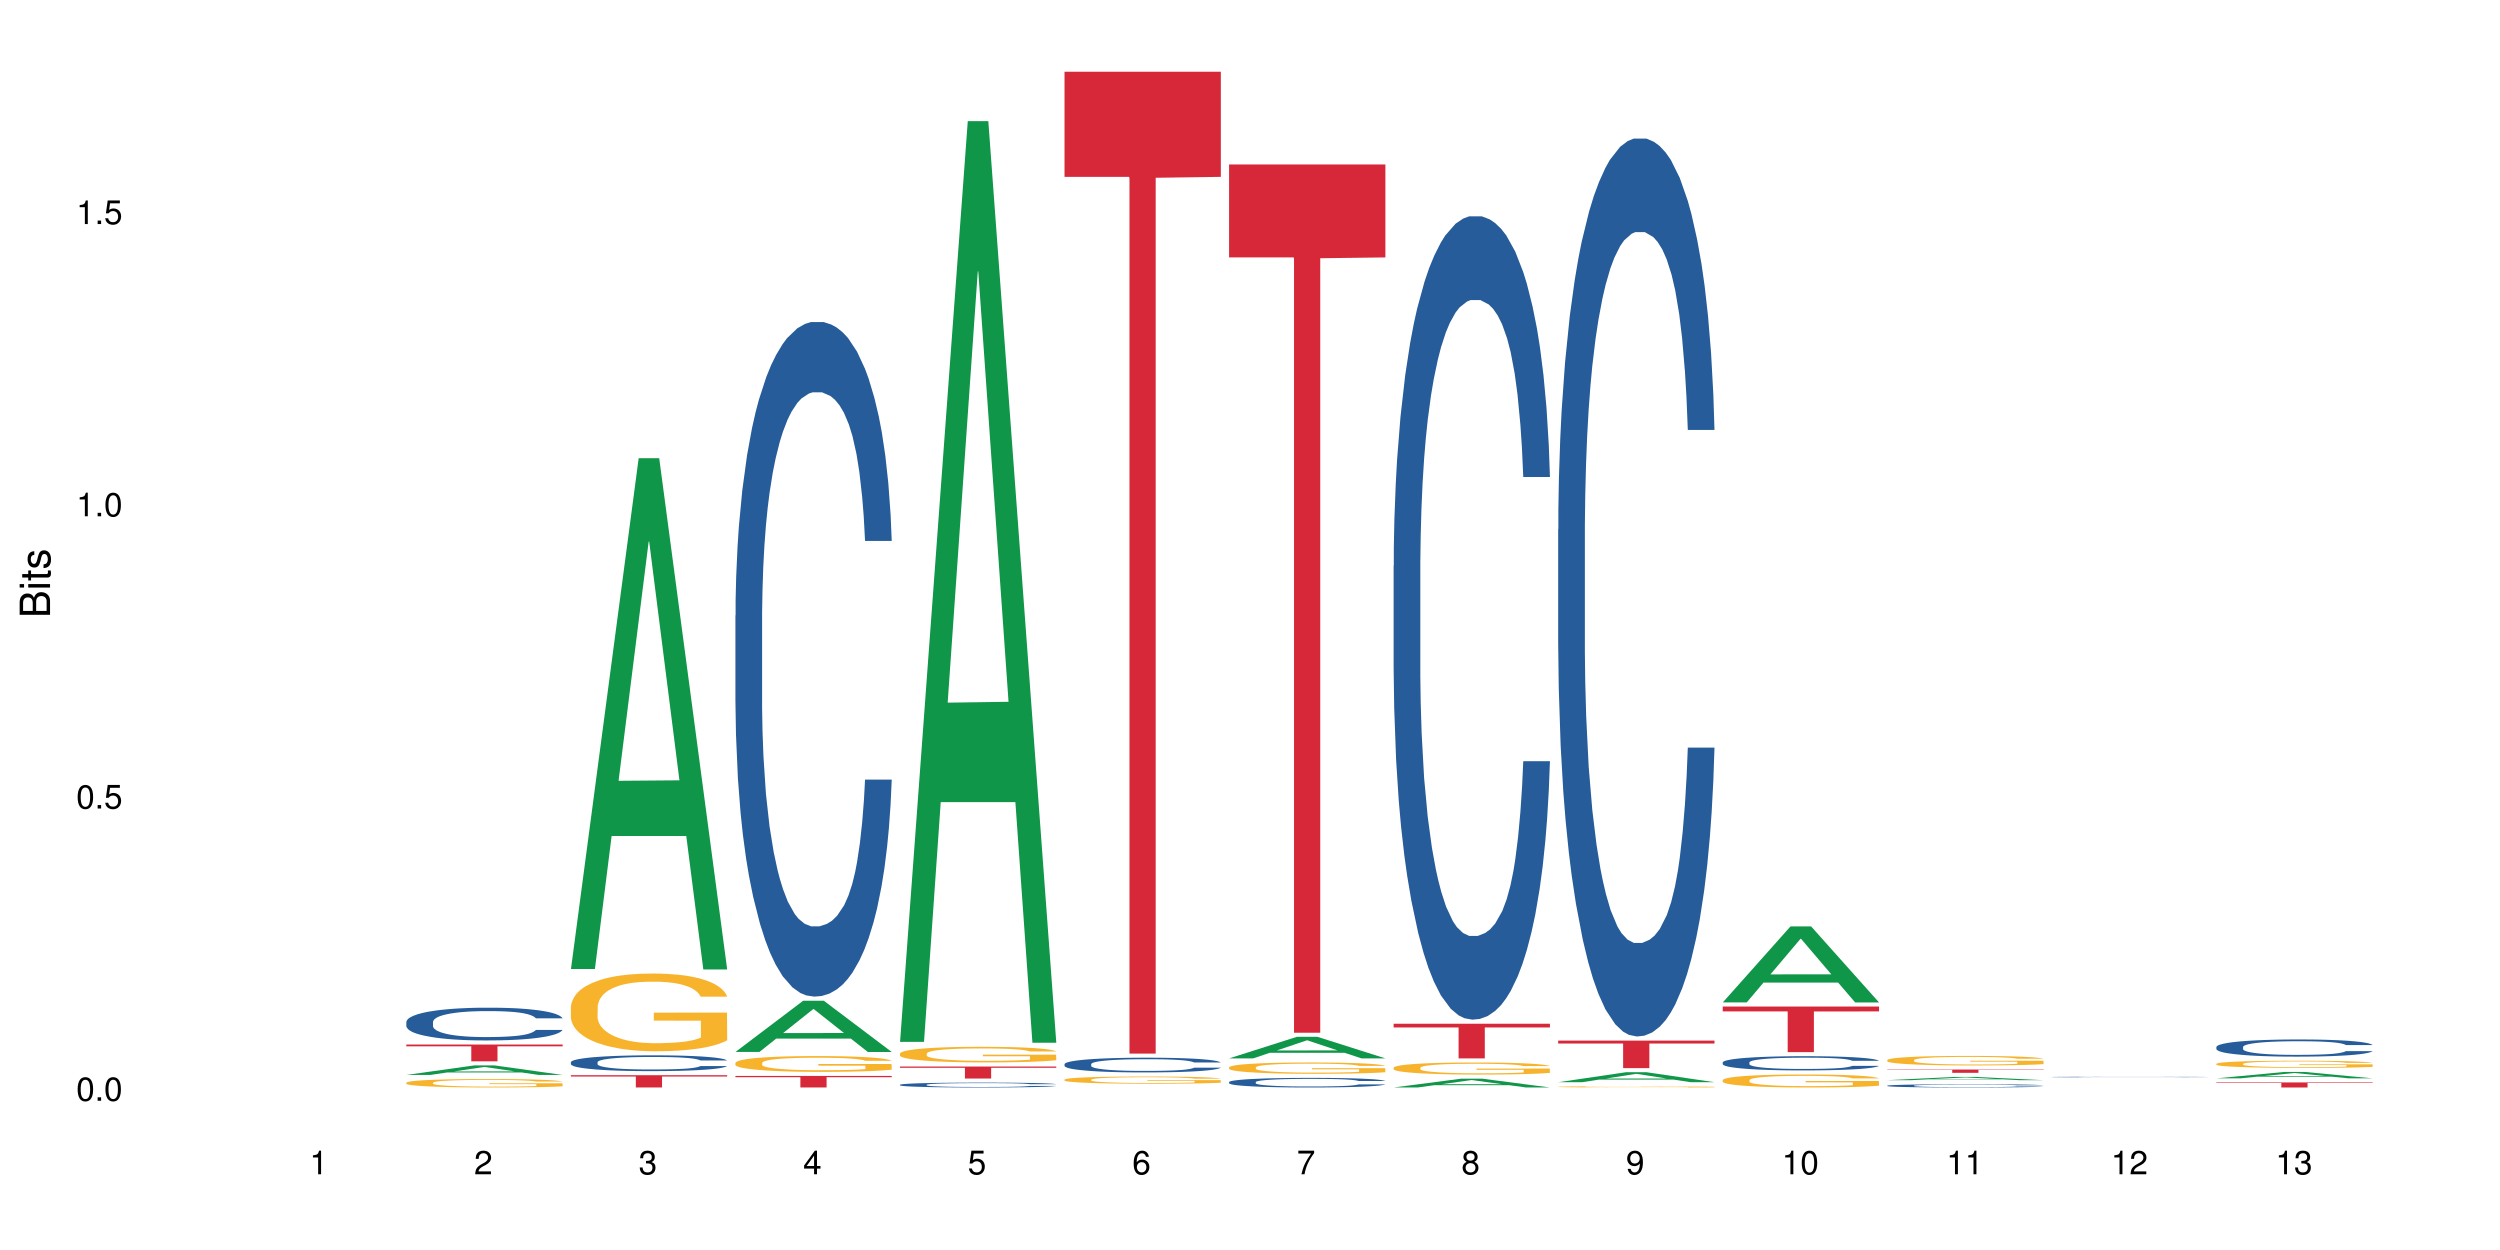 <?xml version="1.0" encoding="UTF-8"?>
<svg xmlns="http://www.w3.org/2000/svg" xmlns:xlink="http://www.w3.org/1999/xlink" width="720pt" height="360pt" viewBox="0 0 720 360" version="1.1">
<defs>
<g>
<symbol overflow="visible" id="glyph0-0">
<path style="stroke:none;" d=""/>
</symbol>
<symbol overflow="visible" id="glyph0-1">
<path style="stroke:none;" d="M 2.641 -6.797 C 2 -6.797 1.422 -6.531 1.078 -6.047 C 0.641 -5.453 0.406 -4.547 0.406 -3.297 C 0.406 -1 1.188 0.219 2.641 0.219 C 4.078 0.219 4.859 -1 4.859 -3.234 C 4.859 -4.562 4.656 -5.438 4.203 -6.047 C 3.844 -6.531 3.281 -6.797 2.641 -6.797 Z M 2.641 -6.047 C 3.547 -6.047 4 -5.125 4 -3.312 C 4 -1.375 3.562 -0.484 2.625 -0.484 C 1.734 -0.484 1.281 -1.422 1.281 -3.281 C 1.281 -5.141 1.734 -6.047 2.641 -6.047 Z M 2.641 -6.047 "/>
</symbol>
<symbol overflow="visible" id="glyph0-2">
<path style="stroke:none;" d="M 1.828 -1 L 0.828 -1 L 0.828 0 L 1.828 0 Z M 1.828 -1 "/>
</symbol>
<symbol overflow="visible" id="glyph0-3">
<path style="stroke:none;" d="M 4.562 -6.797 L 1.062 -6.797 L 0.547 -3.094 L 1.328 -3.094 C 1.719 -3.562 2.047 -3.734 2.578 -3.734 C 3.484 -3.734 4.062 -3.109 4.062 -2.094 C 4.062 -1.125 3.484 -0.531 2.578 -0.531 C 1.828 -0.531 1.375 -0.906 1.188 -1.672 L 0.328 -1.672 C 0.453 -1.109 0.547 -0.844 0.75 -0.594 C 1.125 -0.078 1.828 0.219 2.594 0.219 C 3.969 0.219 4.922 -0.781 4.922 -2.219 C 4.922 -3.562 4.031 -4.484 2.719 -4.484 C 2.25 -4.484 1.859 -4.359 1.469 -4.062 L 1.734 -5.969 L 4.562 -5.969 Z M 4.562 -6.797 "/>
</symbol>
<symbol overflow="visible" id="glyph0-4">
<path style="stroke:none;" d="M 2.484 -4.844 L 2.484 0 L 3.328 0 L 3.328 -6.797 L 2.766 -6.797 C 2.469 -5.75 2.281 -5.609 0.984 -5.453 L 0.984 -4.844 Z M 2.484 -4.844 "/>
</symbol>
<symbol overflow="visible" id="glyph0-5">
<path style="stroke:none;" d="M 4.859 -0.828 L 1.281 -0.828 C 1.359 -1.391 1.672 -1.75 2.5 -2.234 L 3.469 -2.75 C 4.406 -3.266 4.906 -3.969 4.906 -4.812 C 4.906 -5.375 4.672 -5.906 4.266 -6.266 C 3.859 -6.625 3.375 -6.797 2.719 -6.797 C 1.859 -6.797 1.219 -6.5 0.844 -5.922 C 0.609 -5.562 0.5 -5.125 0.484 -4.438 L 1.328 -4.438 C 1.359 -4.906 1.406 -5.188 1.531 -5.406 C 1.75 -5.812 2.188 -6.062 2.703 -6.062 C 3.469 -6.062 4.031 -5.516 4.031 -4.781 C 4.031 -4.25 3.719 -3.797 3.125 -3.438 L 2.234 -2.938 C 0.812 -2.141 0.406 -1.5 0.328 0 L 4.859 0 Z M 4.859 -0.828 "/>
</symbol>
<symbol overflow="visible" id="glyph0-6">
<path style="stroke:none;" d="M 2.125 -3.125 L 2.578 -3.125 C 3.516 -3.125 3.984 -2.703 3.984 -1.891 C 3.984 -1.031 3.469 -0.531 2.578 -0.531 C 1.656 -0.531 1.203 -0.984 1.156 -1.969 L 0.312 -1.969 C 0.344 -1.422 0.438 -1.078 0.609 -0.766 C 0.953 -0.109 1.625 0.219 2.547 0.219 C 3.953 0.219 4.859 -0.609 4.859 -1.906 C 4.859 -2.766 4.516 -3.25 3.703 -3.516 C 4.344 -3.766 4.656 -4.25 4.656 -4.938 C 4.656 -6.109 3.875 -6.797 2.578 -6.797 C 1.203 -6.797 0.484 -6.047 0.453 -4.609 L 1.297 -4.609 C 1.312 -5.016 1.344 -5.25 1.453 -5.453 C 1.641 -5.828 2.062 -6.062 2.594 -6.062 C 3.344 -6.062 3.797 -5.625 3.797 -4.906 C 3.797 -4.422 3.609 -4.141 3.25 -3.984 C 3.016 -3.891 2.719 -3.844 2.125 -3.844 Z M 2.125 -3.125 "/>
</symbol>
<symbol overflow="visible" id="glyph0-7">
<path style="stroke:none;" d="M 3.141 -1.625 L 3.141 0 L 3.984 0 L 3.984 -1.625 L 4.984 -1.625 L 4.984 -2.391 L 3.984 -2.391 L 3.984 -6.797 L 3.359 -6.797 L 0.266 -2.516 L 0.266 -1.625 Z M 3.141 -2.391 L 1 -2.391 L 3.141 -5.359 Z M 3.141 -2.391 "/>
</symbol>
<symbol overflow="visible" id="glyph0-8">
<path style="stroke:none;" d="M 4.781 -5.031 C 4.609 -6.141 3.891 -6.797 2.844 -6.797 C 2.094 -6.797 1.422 -6.438 1.031 -5.828 C 0.609 -5.172 0.406 -4.344 0.406 -3.094 C 0.406 -1.953 0.578 -1.234 0.984 -0.625 C 1.359 -0.078 1.953 0.219 2.703 0.219 C 3.984 0.219 4.922 -0.734 4.922 -2.078 C 4.922 -3.344 4.062 -4.234 2.844 -4.234 C 2.172 -4.234 1.641 -3.969 1.281 -3.469 C 1.281 -5.125 1.828 -6.047 2.797 -6.047 C 3.391 -6.047 3.797 -5.672 3.938 -5.031 Z M 2.734 -3.484 C 3.547 -3.484 4.062 -2.922 4.062 -2 C 4.062 -1.156 3.484 -0.531 2.703 -0.531 C 1.922 -0.531 1.328 -1.188 1.328 -2.047 C 1.328 -2.891 1.906 -3.484 2.734 -3.484 Z M 2.734 -3.484 "/>
</symbol>
<symbol overflow="visible" id="glyph0-9">
<path style="stroke:none;" d="M 4.984 -6.797 L 0.438 -6.797 L 0.438 -5.969 L 4.109 -5.969 C 2.5 -3.656 1.828 -2.234 1.328 0 L 2.219 0 C 2.594 -2.172 3.453 -4.047 4.984 -6.094 Z M 4.984 -6.797 "/>
</symbol>
<symbol overflow="visible" id="glyph0-10">
<path style="stroke:none;" d="M 3.75 -3.578 C 4.453 -4 4.688 -4.344 4.688 -4.984 C 4.688 -6.047 3.844 -6.797 2.641 -6.797 C 1.438 -6.797 0.594 -6.047 0.594 -4.984 C 0.594 -4.359 0.828 -4.016 1.516 -3.578 C 0.734 -3.203 0.359 -2.641 0.359 -1.891 C 0.359 -0.641 1.297 0.219 2.641 0.219 C 3.984 0.219 4.922 -0.641 4.922 -1.875 C 4.922 -2.641 4.531 -3.203 3.75 -3.578 Z M 2.641 -6.047 C 3.359 -6.047 3.812 -5.625 3.812 -4.969 C 3.812 -4.344 3.344 -3.922 2.641 -3.922 C 1.922 -3.922 1.453 -4.344 1.453 -4.984 C 1.453 -5.625 1.922 -6.047 2.641 -6.047 Z M 2.641 -3.203 C 3.484 -3.203 4.062 -2.672 4.062 -1.875 C 4.062 -1.062 3.484 -0.531 2.625 -0.531 C 1.797 -0.531 1.219 -1.078 1.219 -1.875 C 1.219 -2.672 1.797 -3.203 2.641 -3.203 Z M 2.641 -3.203 "/>
</symbol>
<symbol overflow="visible" id="glyph0-11">
<path style="stroke:none;" d="M 0.516 -1.547 C 0.672 -0.438 1.406 0.219 2.438 0.219 C 3.188 0.219 3.859 -0.141 4.266 -0.75 C 4.688 -1.406 4.891 -2.25 4.891 -3.484 C 4.891 -4.625 4.703 -5.359 4.312 -5.953 C 3.938 -6.5 3.344 -6.797 2.594 -6.797 C 1.297 -6.797 0.359 -5.844 0.359 -4.516 C 0.359 -3.25 1.234 -2.344 2.453 -2.344 C 3.094 -2.344 3.562 -2.578 4.016 -3.109 C 4 -1.453 3.469 -0.531 2.5 -0.531 C 1.906 -0.531 1.484 -0.906 1.359 -1.547 Z M 2.578 -6.062 C 3.375 -6.062 3.969 -5.406 3.969 -4.531 C 3.969 -3.688 3.375 -3.094 2.547 -3.094 C 1.734 -3.094 1.234 -3.672 1.234 -4.578 C 1.234 -5.438 1.797 -6.062 2.578 -6.062 Z M 2.578 -6.062 "/>
</symbol>
<symbol overflow="visible" id="glyph1-0">
<path style="stroke:none;" d=""/>
</symbol>
<symbol overflow="visible" id="glyph1-1">
<path style="stroke:none;" d="M 0 -0.953 L 0 -4.891 C 0 -5.719 -0.234 -6.344 -0.734 -6.797 C -1.188 -7.234 -1.812 -7.469 -2.5 -7.469 C -3.547 -7.469 -4.188 -7 -4.625 -5.875 C -4.984 -6.672 -5.641 -7.094 -6.531 -7.094 C -7.156 -7.094 -7.734 -6.859 -8.141 -6.391 C -8.562 -5.938 -8.75 -5.344 -8.75 -4.5 L -8.75 -0.953 Z M -4.984 -2.062 L -7.766 -2.062 L -7.766 -4.219 C -7.766 -4.844 -7.688 -5.203 -7.453 -5.5 C -7.219 -5.812 -6.859 -5.969 -6.375 -5.969 C -5.906 -5.969 -5.531 -5.812 -5.297 -5.5 C -5.062 -5.203 -4.984 -4.844 -4.984 -4.219 Z M -0.984 -2.062 L -4 -2.062 L -4 -4.781 C -4 -5.328 -3.859 -5.688 -3.578 -5.953 C -3.297 -6.219 -2.922 -6.359 -2.484 -6.359 C -2.062 -6.359 -1.688 -6.219 -1.406 -5.953 C -1.109 -5.688 -0.984 -5.328 -0.984 -4.781 Z M -0.984 -2.062 "/>
</symbol>
<symbol overflow="visible" id="glyph1-2">
<path style="stroke:none;" d="M -6.281 -1.797 L -6.281 -0.797 L 0 -0.797 L 0 -1.797 Z M -8.75 -1.797 L -8.75 -0.797 L -7.484 -0.797 L -7.484 -1.797 Z M -8.75 -1.797 "/>
</symbol>
<symbol overflow="visible" id="glyph1-3">
<path style="stroke:none;" d="M -6.281 -3.047 L -6.281 -2.016 L -8.016 -2.016 L -8.016 -1.016 L -6.281 -1.016 L -6.281 -0.172 L -5.469 -0.172 L -5.469 -1.016 L -0.719 -1.016 C -0.078 -1.016 0.281 -1.453 0.281 -2.234 C 0.281 -2.469 0.25 -2.719 0.188 -3.047 L -0.641 -3.047 C -0.609 -2.922 -0.594 -2.766 -0.594 -2.562 C -0.594 -2.141 -0.719 -2.016 -1.156 -2.016 L -5.469 -2.016 L -5.469 -3.047 Z M -6.281 -3.047 "/>
</symbol>
<symbol overflow="visible" id="glyph1-4">
<path style="stroke:none;" d="M -4.531 -5.25 C -5.766 -5.25 -6.469 -4.422 -6.469 -2.969 C -6.469 -1.516 -5.719 -0.562 -4.547 -0.562 C -3.562 -0.562 -3.094 -1.062 -2.734 -2.562 L -2.516 -3.484 C -2.344 -4.188 -2.094 -4.469 -1.625 -4.469 C -1.047 -4.469 -0.641 -3.875 -0.641 -3 C -0.641 -2.453 -0.797 -2 -1.062 -1.75 C -1.25 -1.594 -1.422 -1.531 -1.875 -1.469 L -1.875 -0.406 C -0.422 -0.453 0.281 -1.266 0.281 -2.922 C 0.281 -4.5 -0.5 -5.516 -1.719 -5.516 C -2.656 -5.516 -3.172 -4.984 -3.469 -3.734 L -3.703 -2.766 C -3.891 -1.953 -4.156 -1.609 -4.594 -1.609 C -5.172 -1.609 -5.547 -2.125 -5.547 -2.938 C -5.547 -3.75 -5.203 -4.172 -4.531 -4.203 Z M -4.531 -5.25 "/>
</symbol>
</g>
</defs>
<g id="surface111372">
<rect x="0" y="0" width="720" height="360" style="fill:rgb(100%,100%,100%);fill-opacity:1;stroke:none;"/>
<path style=" stroke:none;fill-rule:nonzero;fill:rgb(6.275%,58.824%,28.235%);fill-opacity:1;" d="M 117.02 309.582 L 117.066 309.582 L 136.547 306.84 L 142.465 306.84 L 162.039 309.586 L 155.164 309.586 L 150.258 308.871 L 128.758 308.871 L 123.945 309.582 L 117.02 309.582 L 130.824 308.574 L 148.285 308.57 L 139.578 307.289 L 139.48 307.285 L 139.387 307.293 L 130.777 308.57 L 130.824 308.574 Z M 117.02 309.582 "/>
<path style=" stroke:none;fill-rule:nonzero;fill:rgb(14.51%,36.078%,60%);fill-opacity:1;" d="M 117.02 294.32 L 117.074 294.312 L 117.074 294.105 L 117.238 293.777 L 117.625 293.363 L 118.008 293.078 L 118.996 292.57 L 120.367 292.078 L 121.797 291.699 L 122.84 291.477 L 123.773 291.305 L 125.914 290.984 L 127.285 290.82 L 128.77 290.676 L 130.582 290.527 L 131.898 290.441 L 134.863 290.305 L 137.059 290.242 L 138.762 290.219 L 142.441 290.219 L 144.637 290.254 L 146.23 290.297 L 147.984 290.363 L 149.469 290.441 L 152.047 290.633 L 154.355 290.875 L 155.398 291.012 L 157.043 291.277 L 158.309 291.535 L 159.188 291.762 L 160.176 292.078 L 161.051 292.469 L 161.711 292.906 L 162.039 293.277 L 154.355 293.277 L 153.969 292.934 L 153.531 292.668 L 152.707 292.312 L 151.883 292.062 L 150.73 291.812 L 149.688 291.648 L 148.262 291.484 L 146.996 291.383 L 145.68 291.305 L 144.418 291.254 L 142 291.199 L 139.199 291.199 L 138.156 291.219 L 136.016 291.285 L 134.863 291.348 L 133.215 291.469 L 132.062 291.578 L 130.691 291.754 L 129.758 291.898 L 128.605 292.125 L 127.781 292.32 L 126.848 292.605 L 126.297 292.82 L 125.805 293.062 L 125.367 293.348 L 125.035 293.648 L 124.816 293.969 L 124.707 294.277 L 124.707 295.613 L 124.816 295.926 L 125.09 296.285 L 125.805 296.812 L 126.848 297.27 L 128.055 297.633 L 129.207 297.891 L 129.867 298.012 L 130.746 298.148 L 132.117 298.32 L 134.094 298.492 L 135.246 298.562 L 137.004 298.633 L 138.816 298.668 L 141.234 298.668 L 143.375 298.633 L 144.801 298.59 L 146.285 298.52 L 148.316 298.375 L 149.578 298.234 L 150.676 298.07 L 151.5 297.906 L 152.047 297.77 L 152.871 297.504 L 153.531 297.211 L 154.023 296.906 L 154.355 296.613 L 162.039 296.613 L 161.711 296.961 L 161.219 297.297 L 160.723 297.547 L 159.953 297.848 L 159.074 298.113 L 157.812 298.418 L 156.77 298.613 L 155.398 298.828 L 154.137 298.992 L 152.762 299.141 L 150.73 299.312 L 149.414 299.398 L 147.984 299.477 L 146.285 299.547 L 144.141 299.605 L 141.836 299.641 L 139.695 299.648 L 137.391 299.633 L 135.688 299.598 L 133.438 299.52 L 130.637 299.363 L 128.605 299.199 L 127.012 299.035 L 125.641 298.863 L 124.102 298.633 L 122.125 298.254 L 120.918 297.961 L 120.094 297.719 L 119.16 297.383 L 118.504 297.078 L 117.734 296.598 L 117.184 295.984 L 117.02 295.512 Z M 117.02 294.32 "/>
<path style=" stroke:none;fill-rule:nonzero;fill:rgb(96.863%,70.196%,16.863%);fill-opacity:1;" d="M 117.02 311.805 L 117.074 311.801 L 117.074 311.758 L 117.293 311.656 L 117.844 311.52 L 118.559 311.406 L 119.324 311.316 L 119.82 311.27 L 120.645 311.203 L 121.355 311.156 L 123.168 311.055 L 125.477 310.961 L 126.738 310.922 L 128.164 310.883 L 130.195 310.84 L 131.129 310.824 L 133.984 310.789 L 137.223 310.77 L 140.793 310.762 L 142.441 310.762 L 144.691 310.773 L 147.766 310.797 L 149.523 310.82 L 150.895 310.84 L 152.324 310.871 L 154.078 310.914 L 155.727 310.969 L 157.043 311.02 L 158.363 311.09 L 159.461 311.16 L 160.395 311.238 L 161.219 311.332 L 161.711 311.406 L 162.039 311.484 L 154.41 311.484 L 153.969 311.406 L 153.477 311.348 L 152.652 311.273 L 151.828 311.223 L 151.004 311.18 L 149.469 311.121 L 148.148 311.086 L 146.504 311.055 L 144.91 311.035 L 143.098 311.02 L 142 311.016 L 139.09 311.016 L 136.457 311.031 L 134.918 311.051 L 133.82 311.066 L 132.281 311.102 L 131.352 311.129 L 130.801 311.145 L 129.152 311.215 L 128.055 311.277 L 127.453 311.32 L 126.684 311.387 L 126.133 311.445 L 125.531 311.535 L 125.199 311.602 L 124.762 311.754 L 124.707 312.152 L 124.871 312.238 L 125.199 312.328 L 125.641 312.41 L 126.297 312.492 L 126.957 312.559 L 128.109 312.645 L 129.098 312.703 L 129.867 312.738 L 131.352 312.801 L 131.953 312.82 L 133.383 312.859 L 134.863 312.891 L 136.676 312.918 L 138.047 312.93 L 140.246 312.941 L 143.043 312.941 L 146.34 312.93 L 148.426 312.91 L 149.852 312.895 L 150.785 312.879 L 151.938 312.852 L 152.762 312.832 L 153.531 312.809 L 154.465 312.77 L 154.465 312.238 L 140.902 312.234 L 140.902 311.984 L 161.984 311.984 L 162.039 312.852 L 160.887 312.914 L 159.461 312.973 L 158.086 313.016 L 156.66 313.055 L 154.629 313.098 L 152.98 313.121 L 150.457 313.152 L 148.148 313.172 L 145.734 313.188 L 143.594 313.195 L 141.066 313.195 L 138.816 313.191 L 136.402 313.18 L 134.48 313.16 L 132.723 313.137 L 130.965 313.109 L 128.77 313.062 L 127.34 313.023 L 125.859 312.977 L 124.379 312.922 L 123.059 312.863 L 122.18 312.816 L 121.301 312.762 L 120.367 312.695 L 119.492 312.621 L 118.832 312.551 L 118.227 312.473 L 117.789 312.398 L 117.348 312.301 L 117.129 312.219 L 117.02 312.152 Z M 117.02 311.805 "/>
<path style=" stroke:none;fill-rule:nonzero;fill:rgb(83.922%,15.686%,22.353%);fill-opacity:1;" d="M 117.02 300.824 L 162.039 300.824 L 162.039 301.344 L 143.277 301.348 L 143.277 305.664 L 135.73 305.664 L 135.73 301.352 L 135.617 301.344 L 117.02 301.344 Z M 117.02 300.824 "/>
<path style=" stroke:none;fill-rule:nonzero;fill:rgb(6.275%,58.824%,28.235%);fill-opacity:1;" d="M 164.41 279.066 L 164.457 278.93 L 183.938 131.965 L 189.855 131.965 L 209.43 279.203 L 202.555 279.203 L 197.648 240.77 L 176.148 240.77 L 171.336 279.066 L 164.41 279.066 L 178.215 224.871 L 195.676 224.73 L 186.969 156.02 L 186.871 155.883 L 186.777 156.297 L 178.168 224.73 L 178.215 224.871 Z M 164.41 279.066 "/>
<path style=" stroke:none;fill-rule:nonzero;fill:rgb(14.51%,36.078%,60%);fill-opacity:1;" d="M 164.41 305.914 L 164.465 305.91 L 164.465 305.812 L 164.629 305.652 L 165.016 305.453 L 165.398 305.316 L 166.387 305.074 L 167.758 304.836 L 169.188 304.652 L 170.23 304.543 L 171.164 304.461 L 173.305 304.309 L 174.676 304.23 L 176.16 304.156 L 177.973 304.086 L 179.289 304.047 L 182.254 303.98 L 184.449 303.949 L 186.152 303.938 L 189.832 303.938 L 192.027 303.953 L 193.621 303.977 L 195.375 304.008 L 196.859 304.047 L 199.438 304.137 L 201.746 304.254 L 202.789 304.32 L 204.434 304.449 L 205.699 304.574 L 206.578 304.684 L 207.566 304.836 L 208.441 305.023 L 209.102 305.234 L 209.43 305.414 L 201.746 305.414 L 201.359 305.246 L 200.922 305.117 L 200.098 304.949 L 199.273 304.828 L 198.121 304.707 L 197.078 304.629 L 195.652 304.547 L 194.387 304.5 L 193.07 304.461 L 191.809 304.438 L 189.391 304.41 L 186.59 304.41 L 185.547 304.418 L 183.406 304.453 L 182.254 304.48 L 180.605 304.539 L 179.453 304.594 L 178.082 304.676 L 177.148 304.75 L 175.996 304.855 L 175.172 304.953 L 174.238 305.09 L 173.688 305.191 L 173.195 305.309 L 172.754 305.445 L 172.426 305.59 L 172.207 305.746 L 172.098 305.895 L 172.098 306.539 L 172.207 306.688 L 172.48 306.863 L 173.195 307.117 L 174.238 307.336 L 175.445 307.512 L 176.598 307.637 L 177.258 307.695 L 178.137 307.762 L 179.508 307.844 L 181.484 307.926 L 182.637 307.961 L 184.395 307.992 L 186.207 308.012 L 188.621 308.012 L 190.766 307.992 L 192.191 307.973 L 193.676 307.941 L 195.707 307.867 L 196.969 307.801 L 198.066 307.723 L 198.891 307.645 L 199.438 307.578 L 200.262 307.449 L 200.922 307.309 L 201.414 307.164 L 201.746 307.02 L 209.43 307.02 L 209.102 307.188 L 208.609 307.352 L 208.113 307.469 L 207.344 307.617 L 206.465 307.746 L 205.203 307.891 L 204.16 307.984 L 202.789 308.09 L 201.523 308.168 L 200.152 308.238 L 198.121 308.32 L 196.805 308.363 L 195.375 308.402 L 193.676 308.434 L 191.531 308.465 L 189.227 308.48 L 187.086 308.484 L 184.781 308.477 L 183.078 308.461 L 180.828 308.422 L 178.027 308.348 L 175.996 308.27 L 174.402 308.188 L 173.031 308.105 L 171.492 307.992 L 169.516 307.812 L 168.309 307.668 L 167.484 307.555 L 166.551 307.391 L 165.895 307.246 L 165.125 307.012 L 164.574 306.719 L 164.41 306.488 Z M 164.41 305.914 "/>
<path style=" stroke:none;fill-rule:nonzero;fill:rgb(96.863%,70.196%,16.863%);fill-opacity:1;" d="M 164.41 289.965 L 164.465 289.945 L 164.465 289.539 L 164.684 288.617 L 165.234 287.352 L 165.949 286.309 L 166.715 285.488 L 167.211 285.062 L 168.035 284.449 L 168.746 283.996 L 170.559 283.078 L 172.867 282.219 L 174.129 281.852 L 175.555 281.504 L 177.586 281.117 L 178.52 280.973 L 181.375 280.645 L 184.613 280.441 L 188.184 280.379 L 189.832 280.398 L 192.082 280.48 L 195.156 280.707 L 196.914 280.91 L 198.285 281.117 L 199.715 281.383 L 201.469 281.789 L 203.117 282.281 L 204.434 282.77 L 205.754 283.383 L 206.852 284.039 L 207.785 284.754 L 208.609 285.613 L 209.102 286.328 L 209.43 287.043 L 201.801 287.043 L 201.359 286.328 L 200.867 285.777 L 200.043 285.102 L 199.219 284.609 L 198.395 284.223 L 196.859 283.691 L 195.539 283.363 L 193.895 283.078 L 192.301 282.895 L 190.488 282.77 L 189.391 282.73 L 186.48 282.73 L 183.848 282.875 L 182.309 283.035 L 181.211 283.199 L 179.672 283.508 L 178.742 283.754 L 178.191 283.914 L 176.543 284.551 L 175.445 285.121 L 174.844 285.512 L 174.074 286.125 L 173.523 286.676 L 172.922 287.492 L 172.59 288.105 L 172.152 289.496 L 172.098 293.176 L 172.262 293.953 L 172.59 294.789 L 173.031 295.527 L 173.688 296.305 L 174.348 296.895 L 175.5 297.695 L 176.488 298.227 L 177.258 298.574 L 178.742 299.125 L 179.344 299.309 L 180.773 299.676 L 182.254 299.961 L 184.066 300.207 L 185.438 300.332 L 187.633 300.434 L 190.434 300.434 L 193.73 300.309 L 195.816 300.145 L 197.242 299.984 L 198.176 299.84 L 199.328 299.613 L 200.152 299.41 L 200.922 299.188 L 201.855 298.84 L 201.855 293.953 L 188.293 293.934 L 188.293 291.645 L 209.375 291.621 L 209.43 299.613 L 208.277 300.168 L 206.852 300.699 L 205.477 301.105 L 204.051 301.453 L 202.02 301.844 L 200.371 302.09 L 197.848 302.375 L 195.539 302.559 L 193.125 302.68 L 190.984 302.742 L 188.457 302.762 L 186.207 302.723 L 183.793 302.598 L 181.871 302.438 L 180.113 302.23 L 178.355 301.965 L 176.16 301.535 L 174.73 301.188 L 173.25 300.758 L 171.766 300.25 L 170.449 299.695 L 169.57 299.266 L 168.691 298.777 L 167.758 298.164 L 166.883 297.469 L 166.223 296.836 L 165.617 296.121 L 165.18 295.445 L 164.738 294.523 L 164.52 293.789 L 164.41 293.156 Z M 164.41 289.965 "/>
<path style=" stroke:none;fill-rule:nonzero;fill:rgb(83.922%,15.686%,22.353%);fill-opacity:1;" d="M 164.41 309.66 L 209.43 309.66 L 209.43 310.039 L 190.668 310.039 L 190.668 313.195 L 183.117 313.195 L 183.117 310.043 L 183.008 310.039 L 164.41 310.039 Z M 164.41 309.66 "/>
<path style=" stroke:none;fill-rule:nonzero;fill:rgb(6.275%,58.824%,28.235%);fill-opacity:1;" d="M 211.801 302.961 L 211.848 302.945 L 231.328 288.203 L 237.246 288.203 L 256.82 302.973 L 249.945 302.973 L 245.039 299.117 L 223.539 299.117 L 218.727 302.961 L 211.801 302.961 L 225.605 297.523 L 243.066 297.508 L 234.359 290.617 L 234.262 290.602 L 234.168 290.645 L 225.559 297.508 L 225.605 297.523 Z M 211.801 302.961 "/>
<path style=" stroke:none;fill-rule:nonzero;fill:rgb(14.51%,36.078%,60%);fill-opacity:1;" d="M 211.801 177.285 L 211.855 177.105 L 211.855 172.844 L 212.02 166.098 L 212.406 157.574 L 212.789 151.715 L 213.777 141.238 L 215.148 131.113 L 216.578 123.301 L 217.621 118.684 L 218.555 115.133 L 220.695 108.562 L 222.066 105.188 L 223.551 102.168 L 225.363 99.152 L 226.68 97.375 L 229.645 94.535 L 231.84 93.289 L 233.543 92.758 L 237.223 92.758 L 239.418 93.469 L 241.012 94.355 L 242.766 95.777 L 244.25 97.375 L 246.828 101.281 L 249.137 106.254 L 250.18 109.094 L 251.824 114.602 L 253.09 119.926 L 253.969 124.543 L 254.957 131.113 L 255.832 139.105 L 256.492 148.164 L 256.82 155.797 L 249.137 155.797 L 248.75 148.695 L 248.312 143.191 L 247.488 135.91 L 246.664 130.758 L 245.512 125.609 L 244.469 122.234 L 243.043 118.863 L 241.777 116.73 L 240.461 115.133 L 239.199 114.066 L 236.781 113 L 233.98 113 L 232.938 113.355 L 230.797 114.777 L 229.645 116.02 L 227.996 118.508 L 226.844 120.816 L 225.473 124.367 L 224.539 127.387 L 223.387 132.004 L 222.562 136.086 L 221.629 141.945 L 221.078 146.387 L 220.586 151.359 L 220.145 157.219 L 219.816 163.434 L 219.598 170.004 L 219.488 176.398 L 219.488 203.922 L 219.598 210.312 L 219.871 217.773 L 220.586 228.605 L 221.629 238.016 L 222.836 245.473 L 223.988 250.801 L 224.648 253.289 L 225.527 256.129 L 226.898 259.68 L 228.875 263.23 L 230.027 264.652 L 231.785 266.074 L 233.598 266.785 L 236.012 266.785 L 238.156 266.074 L 239.582 265.184 L 241.066 263.766 L 243.098 260.746 L 244.359 257.906 L 245.457 254.531 L 246.281 251.156 L 246.828 248.316 L 247.652 242.812 L 248.312 236.773 L 248.805 230.559 L 249.137 224.52 L 256.82 224.52 L 256.492 231.625 L 256 238.551 L 255.504 243.699 L 254.734 249.914 L 253.855 255.418 L 252.594 261.633 L 251.551 265.719 L 250.18 270.156 L 248.914 273.531 L 247.543 276.551 L 245.512 280.102 L 244.195 281.879 L 242.766 283.477 L 241.066 284.898 L 238.922 286.141 L 236.617 286.852 L 234.477 287.027 L 232.172 286.672 L 230.469 285.961 L 228.219 284.363 L 225.418 281.168 L 223.387 277.793 L 221.793 274.418 L 220.422 270.867 L 218.883 266.074 L 216.906 258.262 L 215.699 252.223 L 214.875 247.25 L 213.941 240.324 L 213.285 234.109 L 212.516 224.164 L 211.965 211.559 L 211.801 201.789 Z M 211.801 177.285 "/>
<path style=" stroke:none;fill-rule:nonzero;fill:rgb(96.863%,70.196%,16.863%);fill-opacity:1;" d="M 211.801 306.098 L 211.855 306.094 L 211.855 306.012 L 212.074 305.824 L 212.625 305.566 L 213.34 305.355 L 214.105 305.188 L 214.602 305.102 L 215.426 304.977 L 216.137 304.883 L 217.949 304.695 L 220.258 304.523 L 221.52 304.449 L 222.945 304.379 L 224.977 304.297 L 225.91 304.27 L 228.766 304.203 L 232.004 304.16 L 235.574 304.148 L 237.223 304.152 L 239.473 304.168 L 242.547 304.215 L 244.305 304.258 L 245.676 304.297 L 247.105 304.352 L 248.859 304.434 L 250.508 304.535 L 251.824 304.637 L 253.145 304.758 L 254.242 304.891 L 255.176 305.039 L 256 305.211 L 256.492 305.359 L 256.82 305.504 L 249.191 305.504 L 248.75 305.359 L 248.258 305.246 L 247.434 305.109 L 246.609 305.008 L 245.785 304.93 L 244.25 304.82 L 242.93 304.754 L 241.285 304.695 L 239.691 304.66 L 237.879 304.637 L 236.781 304.625 L 233.871 304.625 L 231.238 304.656 L 229.699 304.688 L 228.602 304.723 L 227.062 304.785 L 226.133 304.836 L 225.582 304.867 L 223.934 304.996 L 222.836 305.113 L 222.234 305.191 L 221.465 305.316 L 220.914 305.43 L 220.312 305.594 L 219.98 305.719 L 219.543 306 L 219.488 306.75 L 219.652 306.906 L 219.98 307.078 L 220.422 307.227 L 221.078 307.387 L 221.738 307.504 L 222.891 307.668 L 223.879 307.777 L 224.648 307.848 L 226.133 307.957 L 226.734 307.996 L 228.164 308.07 L 229.645 308.129 L 231.457 308.18 L 232.828 308.203 L 235.023 308.223 L 237.824 308.223 L 241.121 308.199 L 243.207 308.168 L 244.633 308.133 L 245.566 308.105 L 246.719 308.059 L 247.543 308.016 L 248.312 307.973 L 249.246 307.902 L 249.246 306.906 L 235.684 306.902 L 235.684 306.438 L 256.766 306.434 L 256.82 308.059 L 255.668 308.172 L 254.242 308.277 L 252.867 308.363 L 251.441 308.434 L 249.41 308.512 L 247.762 308.562 L 245.238 308.621 L 242.93 308.656 L 240.516 308.68 L 238.375 308.695 L 235.848 308.699 L 233.598 308.691 L 231.184 308.664 L 229.262 308.633 L 227.504 308.59 L 225.746 308.535 L 223.551 308.449 L 222.121 308.379 L 220.641 308.289 L 219.156 308.188 L 217.84 308.074 L 216.961 307.988 L 216.082 307.887 L 215.148 307.762 L 214.273 307.621 L 213.613 307.492 L 213.008 307.348 L 212.57 307.211 L 212.129 307.023 L 211.91 306.875 L 211.801 306.746 Z M 211.801 306.098 "/>
<path style=" stroke:none;fill-rule:nonzero;fill:rgb(83.922%,15.686%,22.353%);fill-opacity:1;" d="M 211.801 309.871 L 256.82 309.871 L 256.82 310.23 L 238.059 310.23 L 238.059 313.195 L 230.508 313.195 L 230.508 310.234 L 230.398 310.23 L 211.801 310.23 Z M 211.801 309.871 "/>
<path style=" stroke:none;fill-rule:nonzero;fill:rgb(6.275%,58.824%,28.235%);fill-opacity:1;" d="M 259.191 300.055 L 259.238 299.805 L 278.719 34.887 L 284.637 34.887 L 304.211 300.305 L 297.336 300.305 L 292.43 231.023 L 270.93 231.023 L 266.117 300.055 L 259.191 300.055 L 272.996 202.363 L 290.457 202.113 L 281.75 78.25 L 281.652 78.004 L 281.559 78.75 L 272.949 202.113 L 272.996 202.363 Z M 259.191 300.055 "/>
<path style=" stroke:none;fill-rule:nonzero;fill:rgb(14.51%,36.078%,60%);fill-opacity:1;" d="M 259.191 312.402 L 259.246 312.402 L 259.246 312.371 L 259.41 312.32 L 259.797 312.262 L 260.18 312.219 L 261.168 312.145 L 262.539 312.07 L 263.969 312.012 L 265.012 311.98 L 265.945 311.953 L 268.086 311.906 L 269.457 311.883 L 270.941 311.859 L 272.754 311.84 L 274.07 311.824 L 277.035 311.805 L 279.23 311.797 L 280.934 311.793 L 284.613 311.793 L 286.809 311.797 L 288.398 311.805 L 290.156 311.812 L 291.641 311.824 L 294.219 311.855 L 296.527 311.891 L 297.57 311.91 L 299.215 311.949 L 300.48 311.988 L 301.359 312.023 L 302.348 312.07 L 303.223 312.129 L 303.883 312.191 L 304.211 312.246 L 296.527 312.246 L 296.141 312.195 L 295.703 312.156 L 294.879 312.105 L 294.055 312.066 L 292.902 312.031 L 291.859 312.004 L 290.434 311.98 L 289.168 311.965 L 287.852 311.953 L 286.59 311.945 L 284.172 311.938 L 281.371 311.938 L 280.328 311.941 L 278.188 311.953 L 277.035 311.961 L 275.387 311.977 L 274.234 311.996 L 272.863 312.02 L 271.93 312.043 L 270.777 312.074 L 269.953 312.105 L 269.02 312.148 L 268.469 312.18 L 267.977 312.215 L 267.535 312.258 L 267.207 312.305 L 266.988 312.352 L 266.879 312.398 L 266.879 312.594 L 266.988 312.641 L 267.262 312.695 L 267.977 312.773 L 269.02 312.84 L 270.227 312.895 L 271.379 312.934 L 272.039 312.953 L 272.918 312.973 L 274.289 313 L 276.266 313.023 L 277.418 313.035 L 279.176 313.043 L 280.988 313.051 L 283.402 313.051 L 285.547 313.043 L 286.973 313.039 L 288.457 313.027 L 290.488 313.008 L 291.75 312.984 L 292.848 312.961 L 293.672 312.938 L 294.219 312.918 L 295.043 312.875 L 295.703 312.832 L 296.195 312.789 L 296.527 312.746 L 304.211 312.746 L 303.883 312.797 L 303.391 312.844 L 302.895 312.883 L 302.125 312.926 L 301.246 312.969 L 299.984 313.012 L 298.941 313.043 L 297.57 313.074 L 296.305 313.098 L 294.934 313.121 L 292.902 313.145 L 291.586 313.16 L 290.156 313.172 L 288.457 313.18 L 286.312 313.188 L 284.008 313.195 L 281.867 313.195 L 279.562 313.191 L 277.859 313.188 L 275.609 313.176 L 272.809 313.152 L 270.777 313.129 L 269.184 313.105 L 267.812 313.078 L 266.273 313.043 L 264.297 312.988 L 263.09 312.945 L 262.266 312.91 L 261.332 312.859 L 260.676 312.812 L 259.906 312.742 L 259.355 312.652 L 259.191 312.578 Z M 259.191 312.402 "/>
<path style=" stroke:none;fill-rule:nonzero;fill:rgb(96.863%,70.196%,16.863%);fill-opacity:1;" d="M 259.191 303.406 L 259.246 303.402 L 259.246 303.32 L 259.465 303.133 L 260.016 302.879 L 260.73 302.672 L 261.496 302.508 L 261.992 302.418 L 262.816 302.297 L 263.527 302.207 L 265.34 302.023 L 267.648 301.848 L 268.91 301.773 L 270.336 301.707 L 272.367 301.629 L 273.301 301.598 L 276.156 301.531 L 279.395 301.492 L 282.965 301.48 L 284.613 301.484 L 286.863 301.5 L 289.938 301.547 L 291.695 301.586 L 293.066 301.629 L 294.496 301.68 L 296.25 301.762 L 297.898 301.859 L 299.215 301.961 L 300.535 302.082 L 301.633 302.215 L 302.566 302.359 L 303.391 302.531 L 303.883 302.676 L 304.211 302.816 L 296.582 302.816 L 296.141 302.676 L 295.648 302.562 L 294.824 302.43 L 294 302.328 L 293.176 302.25 L 291.641 302.145 L 290.32 302.078 L 288.676 302.023 L 287.082 301.984 L 285.27 301.961 L 284.172 301.953 L 281.262 301.953 L 278.629 301.98 L 277.09 302.012 L 275.992 302.047 L 274.453 302.109 L 273.52 302.156 L 272.973 302.191 L 271.324 302.316 L 270.227 302.434 L 269.625 302.512 L 268.855 302.633 L 268.305 302.746 L 267.703 302.91 L 267.371 303.031 L 266.934 303.312 L 266.879 304.051 L 267.043 304.207 L 267.371 304.375 L 267.812 304.523 L 268.469 304.68 L 269.129 304.797 L 270.281 304.957 L 271.27 305.066 L 272.039 305.133 L 273.52 305.246 L 274.125 305.281 L 275.555 305.355 L 277.035 305.414 L 278.848 305.465 L 280.219 305.488 L 282.414 305.508 L 285.215 305.508 L 288.512 305.484 L 290.598 305.449 L 292.023 305.418 L 292.957 305.391 L 294.109 305.344 L 294.934 305.305 L 295.703 305.258 L 296.637 305.188 L 296.637 304.207 L 283.074 304.203 L 283.074 303.742 L 304.156 303.738 L 304.211 305.344 L 303.059 305.457 L 301.633 305.562 L 300.258 305.645 L 298.832 305.715 L 296.801 305.793 L 295.152 305.84 L 292.629 305.898 L 290.32 305.938 L 287.906 305.961 L 285.766 305.973 L 283.238 305.977 L 280.988 305.969 L 278.574 305.945 L 276.652 305.91 L 274.895 305.871 L 273.137 305.816 L 270.941 305.73 L 269.512 305.66 L 268.031 305.574 L 266.547 305.473 L 265.23 305.359 L 264.352 305.273 L 263.473 305.176 L 262.539 305.051 L 261.664 304.914 L 261.004 304.785 L 260.398 304.641 L 259.961 304.508 L 259.52 304.32 L 259.301 304.172 L 259.191 304.047 Z M 259.191 303.406 "/>
<path style=" stroke:none;fill-rule:nonzero;fill:rgb(83.922%,15.686%,22.353%);fill-opacity:1;" d="M 259.191 307.152 L 304.211 307.152 L 304.211 307.523 L 285.449 307.527 L 285.449 310.617 L 277.898 310.617 L 277.898 307.527 L 277.789 307.523 L 259.191 307.523 Z M 259.191 307.152 "/>
<path style=" stroke:none;fill-rule:nonzero;fill:rgb(14.51%,36.078%,60%);fill-opacity:1;" d="M 306.582 306.465 L 306.637 306.461 L 306.637 306.367 L 306.801 306.219 L 307.188 306.031 L 307.57 305.906 L 308.559 305.676 L 309.93 305.453 L 311.359 305.285 L 312.402 305.184 L 313.336 305.105 L 315.477 304.961 L 316.848 304.887 L 318.332 304.82 L 320.145 304.758 L 321.461 304.719 L 324.426 304.656 L 326.621 304.629 L 328.324 304.617 L 332.004 304.617 L 334.199 304.633 L 335.789 304.652 L 337.547 304.684 L 339.031 304.719 L 341.609 304.805 L 343.918 304.91 L 344.961 304.973 L 346.605 305.094 L 347.871 305.211 L 348.75 305.312 L 349.738 305.453 L 350.613 305.629 L 351.273 305.828 L 351.602 305.992 L 343.918 305.992 L 343.531 305.84 L 343.094 305.719 L 342.27 305.559 L 341.445 305.445 L 340.293 305.336 L 339.25 305.262 L 337.824 305.188 L 336.559 305.141 L 335.242 305.105 L 333.98 305.082 L 331.562 305.059 L 328.762 305.059 L 327.719 305.066 L 325.578 305.098 L 324.426 305.125 L 322.777 305.18 L 321.625 305.23 L 320.254 305.309 L 319.32 305.371 L 318.168 305.473 L 317.344 305.562 L 316.41 305.691 L 315.859 305.789 L 315.367 305.898 L 314.926 306.023 L 314.598 306.16 L 314.379 306.305 L 314.27 306.445 L 314.27 307.047 L 314.379 307.184 L 314.652 307.348 L 315.367 307.586 L 316.41 307.789 L 317.617 307.953 L 318.77 308.07 L 319.43 308.125 L 320.309 308.188 L 321.68 308.262 L 323.656 308.34 L 324.809 308.371 L 326.566 308.402 L 328.379 308.418 L 330.793 308.418 L 332.938 308.402 L 334.363 308.383 L 335.848 308.352 L 337.879 308.285 L 339.141 308.223 L 340.238 308.152 L 341.062 308.078 L 341.609 308.016 L 342.434 307.895 L 343.094 307.762 L 343.586 307.629 L 343.918 307.496 L 351.602 307.496 L 351.273 307.648 L 350.781 307.801 L 350.285 307.914 L 349.516 308.051 L 348.637 308.172 L 347.375 308.305 L 346.332 308.395 L 344.961 308.492 L 343.695 308.566 L 342.324 308.633 L 340.293 308.711 L 338.977 308.75 L 337.547 308.781 L 335.848 308.812 L 333.703 308.84 L 331.398 308.855 L 329.258 308.859 L 326.953 308.852 L 325.25 308.836 L 323 308.801 L 320.199 308.734 L 318.168 308.66 L 316.574 308.586 L 315.203 308.508 L 313.664 308.402 L 311.688 308.23 L 310.48 308.102 L 309.656 307.992 L 308.723 307.84 L 308.066 307.703 L 307.297 307.488 L 306.746 307.211 L 306.582 307 Z M 306.582 306.465 "/>
<path style=" stroke:none;fill-rule:nonzero;fill:rgb(96.863%,70.196%,16.863%);fill-opacity:1;" d="M 306.582 310.926 L 306.637 310.922 L 306.637 310.887 L 306.855 310.801 L 307.406 310.684 L 308.121 310.586 L 308.887 310.508 L 309.383 310.469 L 310.207 310.414 L 310.918 310.371 L 312.73 310.285 L 315.039 310.207 L 316.301 310.172 L 317.727 310.141 L 319.758 310.105 L 320.691 310.09 L 323.547 310.059 L 326.785 310.043 L 330.355 310.035 L 332.004 310.039 L 334.254 310.047 L 337.328 310.066 L 339.086 310.086 L 340.457 310.105 L 341.887 310.129 L 343.641 310.168 L 345.289 310.211 L 346.605 310.258 L 347.926 310.312 L 349.023 310.375 L 349.957 310.441 L 350.781 310.52 L 351.273 310.586 L 351.602 310.652 L 343.973 310.652 L 343.531 310.586 L 343.039 310.535 L 342.215 310.473 L 341.391 310.43 L 340.566 310.391 L 339.031 310.344 L 337.711 310.312 L 336.066 310.285 L 334.473 310.27 L 332.66 310.258 L 331.562 310.254 L 328.652 310.254 L 326.02 310.266 L 324.48 310.281 L 323.383 310.297 L 321.844 310.324 L 320.91 310.348 L 320.363 310.363 L 318.715 310.422 L 317.617 310.477 L 317.016 310.512 L 316.246 310.57 L 315.695 310.621 L 315.094 310.695 L 314.762 310.754 L 314.324 310.883 L 314.27 311.223 L 314.434 311.293 L 314.762 311.371 L 315.203 311.441 L 315.859 311.512 L 316.52 311.566 L 317.672 311.641 L 318.66 311.691 L 319.43 311.723 L 320.91 311.773 L 321.516 311.793 L 322.945 311.824 L 324.426 311.852 L 326.238 311.875 L 327.609 311.887 L 329.805 311.895 L 332.605 311.895 L 335.902 311.883 L 337.988 311.871 L 339.414 311.855 L 340.348 311.84 L 341.5 311.82 L 342.324 311.801 L 343.094 311.781 L 344.027 311.746 L 344.027 311.293 L 330.465 311.293 L 330.465 311.082 L 351.547 311.078 L 351.602 311.82 L 350.449 311.871 L 349.023 311.922 L 347.648 311.957 L 346.223 311.992 L 344.191 312.027 L 342.543 312.051 L 340.02 312.074 L 337.711 312.094 L 335.297 312.105 L 333.156 312.109 L 330.629 312.113 L 328.379 312.109 L 325.965 312.098 L 324.043 312.082 L 322.285 312.062 L 320.527 312.039 L 318.332 312 L 316.902 311.965 L 315.422 311.926 L 313.938 311.879 L 312.621 311.828 L 311.742 311.789 L 310.863 311.742 L 309.93 311.684 L 309.055 311.621 L 308.395 311.562 L 307.789 311.496 L 307.352 311.434 L 306.91 311.348 L 306.691 311.281 L 306.582 311.223 Z M 306.582 310.926 "/>
<path style=" stroke:none;fill-rule:nonzero;fill:rgb(83.922%,15.686%,22.353%);fill-opacity:1;" d="M 306.582 20.664 L 351.602 20.664 L 351.602 50.934 L 332.84 51.199 L 332.84 303.441 L 325.289 303.441 L 325.289 51.465 L 325.18 50.934 L 306.582 50.934 Z M 306.582 20.664 "/>
<path style=" stroke:none;fill-rule:nonzero;fill:rgb(6.275%,58.824%,28.235%);fill-opacity:1;" d="M 353.973 304.816 L 354.02 304.809 L 373.5 298.605 L 379.418 298.605 L 398.992 304.82 L 392.117 304.82 L 387.211 303.199 L 365.707 303.199 L 360.898 304.816 L 353.973 304.816 L 367.777 302.527 L 385.238 302.523 L 376.531 299.621 L 376.434 299.617 L 376.34 299.633 L 367.73 302.523 L 367.777 302.527 Z M 353.973 304.816 "/>
<path style=" stroke:none;fill-rule:nonzero;fill:rgb(14.51%,36.078%,60%);fill-opacity:1;" d="M 353.973 311.633 L 354.027 311.629 L 354.027 311.57 L 354.191 311.473 L 354.578 311.352 L 354.961 311.27 L 355.949 311.121 L 357.32 310.977 L 358.75 310.863 L 359.793 310.797 L 360.727 310.75 L 362.867 310.656 L 364.238 310.605 L 365.723 310.562 L 367.535 310.52 L 368.852 310.496 L 371.816 310.453 L 374.012 310.438 L 375.715 310.43 L 379.395 310.43 L 381.59 310.441 L 383.18 310.453 L 384.938 310.473 L 386.422 310.496 L 389 310.551 L 391.309 310.621 L 392.352 310.664 L 393.996 310.742 L 395.262 310.816 L 396.141 310.883 L 397.129 310.977 L 398.004 311.09 L 398.664 311.219 L 398.992 311.328 L 391.309 311.328 L 390.922 311.227 L 390.484 311.148 L 389.66 311.043 L 388.836 310.973 L 387.684 310.898 L 386.641 310.848 L 385.211 310.801 L 383.949 310.77 L 382.633 310.75 L 381.371 310.734 L 378.953 310.719 L 376.152 310.719 L 375.109 310.723 L 372.969 310.742 L 371.816 310.762 L 370.168 310.797 L 369.016 310.828 L 367.645 310.879 L 366.711 310.922 L 365.559 310.988 L 364.734 311.047 L 363.801 311.129 L 363.25 311.191 L 362.758 311.266 L 362.316 311.348 L 361.988 311.438 L 361.77 311.531 L 361.66 311.621 L 361.66 312.012 L 361.77 312.105 L 362.043 312.211 L 362.758 312.363 L 363.801 312.496 L 365.008 312.605 L 366.16 312.68 L 366.82 312.715 L 367.699 312.758 L 369.07 312.805 L 371.047 312.855 L 372.199 312.879 L 373.957 312.898 L 375.77 312.906 L 378.184 312.906 L 380.328 312.898 L 381.754 312.887 L 383.238 312.863 L 385.27 312.82 L 386.531 312.781 L 387.629 312.734 L 388.453 312.684 L 389 312.645 L 389.824 312.566 L 390.484 312.48 L 390.977 312.391 L 391.309 312.305 L 398.992 312.305 L 398.664 312.406 L 398.172 312.504 L 397.676 312.578 L 396.906 312.668 L 396.027 312.746 L 394.766 312.836 L 393.723 312.891 L 392.352 312.957 L 391.086 313.004 L 389.715 313.047 L 387.684 313.098 L 386.367 313.121 L 384.938 313.145 L 383.238 313.164 L 381.094 313.184 L 378.789 313.191 L 376.648 313.195 L 374.344 313.191 L 372.641 313.18 L 370.391 313.156 L 367.59 313.113 L 365.559 313.062 L 363.965 313.016 L 362.594 312.965 L 361.055 312.898 L 359.078 312.785 L 357.871 312.699 L 357.047 312.629 L 356.113 312.531 L 355.453 312.441 L 354.688 312.301 L 354.137 312.121 L 353.973 311.98 Z M 353.973 311.633 "/>
<path style=" stroke:none;fill-rule:nonzero;fill:rgb(96.863%,70.196%,16.863%);fill-opacity:1;" d="M 353.973 307.391 L 354.027 307.391 L 354.027 307.328 L 354.246 307.195 L 354.797 307.012 L 355.512 306.859 L 356.277 306.738 L 356.773 306.676 L 357.598 306.59 L 358.309 306.523 L 360.121 306.391 L 362.43 306.266 L 363.691 306.211 L 365.117 306.16 L 367.148 306.102 L 368.082 306.082 L 370.938 306.035 L 374.176 306.004 L 377.746 305.996 L 379.395 306 L 381.645 306.012 L 384.719 306.043 L 386.477 306.074 L 387.848 306.102 L 389.277 306.141 L 391.031 306.203 L 392.68 306.273 L 393.996 306.344 L 395.316 306.434 L 396.414 306.527 L 397.348 306.633 L 398.172 306.758 L 398.664 306.863 L 398.992 306.965 L 391.363 306.965 L 390.922 306.863 L 390.43 306.781 L 389.605 306.684 L 388.781 306.613 L 387.957 306.555 L 386.422 306.477 L 385.102 306.43 L 383.457 306.391 L 381.863 306.363 L 380.051 306.344 L 378.953 306.34 L 376.043 306.34 L 373.41 306.359 L 371.871 306.383 L 370.773 306.406 L 369.234 306.453 L 368.301 306.488 L 367.754 306.512 L 366.105 306.602 L 365.008 306.688 L 364.406 306.742 L 363.637 306.832 L 363.086 306.914 L 362.484 307.031 L 362.152 307.121 L 361.715 307.324 L 361.66 307.859 L 361.824 307.973 L 362.152 308.094 L 362.594 308.203 L 363.25 308.312 L 363.91 308.402 L 365.062 308.516 L 366.051 308.594 L 366.82 308.645 L 368.301 308.727 L 368.906 308.75 L 370.332 308.805 L 371.816 308.848 L 373.629 308.883 L 375 308.902 L 377.195 308.914 L 379.996 308.914 L 383.293 308.898 L 385.379 308.875 L 386.805 308.852 L 387.738 308.828 L 388.891 308.797 L 389.715 308.766 L 390.484 308.734 L 391.418 308.684 L 391.418 307.973 L 377.855 307.969 L 377.855 307.637 L 398.938 307.633 L 398.992 308.797 L 397.84 308.875 L 396.414 308.953 L 395.039 309.016 L 393.613 309.062 L 391.582 309.121 L 389.934 309.156 L 387.41 309.199 L 385.102 309.227 L 382.688 309.242 L 380.547 309.25 L 378.02 309.254 L 375.77 309.25 L 373.355 309.23 L 371.434 309.207 L 369.676 309.176 L 367.918 309.141 L 365.723 309.078 L 364.293 309.027 L 362.812 308.965 L 361.328 308.891 L 360.012 308.809 L 359.133 308.746 L 358.254 308.676 L 357.32 308.586 L 356.441 308.484 L 355.785 308.391 L 355.18 308.289 L 354.742 308.188 L 354.301 308.055 L 354.082 307.949 L 353.973 307.855 Z M 353.973 307.391 "/>
<path style=" stroke:none;fill-rule:nonzero;fill:rgb(83.922%,15.686%,22.353%);fill-opacity:1;" d="M 353.973 47.367 L 398.992 47.367 L 398.992 74.137 L 380.23 74.371 L 380.23 297.434 L 372.68 297.434 L 372.68 74.605 L 372.57 74.137 L 353.973 74.137 Z M 353.973 47.367 "/>
<path style=" stroke:none;fill-rule:nonzero;fill:rgb(6.275%,58.824%,28.235%);fill-opacity:1;" d="M 401.363 313.195 L 401.41 313.191 L 420.891 310.648 L 426.809 310.648 L 446.383 313.195 L 439.508 313.195 L 434.602 312.531 L 413.098 312.531 L 408.289 313.195 L 401.363 313.195 L 415.168 312.258 L 432.629 312.254 L 423.922 311.066 L 423.824 311.062 L 423.73 311.07 L 415.121 312.254 L 415.168 312.258 Z M 401.363 313.195 "/>
<path style=" stroke:none;fill-rule:nonzero;fill:rgb(14.51%,36.078%,60%);fill-opacity:1;" d="M 401.363 162.969 L 401.418 162.758 L 401.418 157.684 L 401.582 149.648 L 401.969 139.496 L 402.352 132.52 L 403.34 120.039 L 404.711 107.988 L 406.141 98.68 L 407.184 93.184 L 408.117 88.953 L 410.258 81.129 L 411.629 77.109 L 413.113 73.516 L 414.926 69.922 L 416.242 67.805 L 419.207 64.422 L 421.402 62.941 L 423.105 62.309 L 426.785 62.309 L 428.98 63.152 L 430.57 64.211 L 432.328 65.902 L 433.812 67.805 L 436.391 72.457 L 438.699 78.379 L 439.742 81.762 L 441.387 88.32 L 442.652 94.664 L 443.527 100.16 L 444.516 107.988 L 445.395 117.504 L 446.055 128.289 L 446.383 137.383 L 438.699 137.383 L 438.312 128.922 L 437.875 122.367 L 437.051 113.695 L 436.227 107.562 L 435.074 101.43 L 434.031 97.414 L 432.602 93.395 L 431.34 90.855 L 430.023 88.953 L 428.762 87.684 L 426.344 86.414 L 423.543 86.414 L 422.5 86.84 L 420.359 88.531 L 419.207 90.012 L 417.559 92.973 L 416.406 95.723 L 415.035 99.949 L 414.102 103.547 L 412.949 109.043 L 412.125 113.906 L 411.191 120.887 L 410.641 126.172 L 410.148 132.094 L 409.707 139.074 L 409.379 146.477 L 409.16 154.301 L 409.051 161.914 L 409.051 194.691 L 409.16 202.305 L 409.434 211.188 L 410.148 224.086 L 411.191 235.297 L 412.398 244.176 L 413.551 250.523 L 414.211 253.484 L 415.09 256.867 L 416.461 261.098 L 418.438 265.324 L 419.59 267.016 L 421.348 268.707 L 423.16 269.555 L 425.574 269.555 L 427.719 268.707 L 429.145 267.652 L 430.625 265.961 L 432.66 262.363 L 433.922 258.98 L 435.02 254.965 L 435.844 250.945 L 436.391 247.562 L 437.215 241.004 L 437.875 233.816 L 438.367 226.414 L 438.699 219.223 L 446.383 219.223 L 446.055 227.684 L 445.562 235.93 L 445.066 242.062 L 444.297 249.465 L 443.418 256.02 L 442.156 263.422 L 441.113 268.285 L 439.742 273.574 L 438.477 277.59 L 437.105 281.188 L 435.074 285.414 L 433.758 287.531 L 432.328 289.434 L 430.625 291.125 L 428.484 292.605 L 426.18 293.453 L 424.039 293.664 L 421.734 293.242 L 420.031 292.395 L 417.781 290.492 L 414.98 286.684 L 412.949 282.668 L 411.355 278.648 L 409.984 274.418 L 408.445 268.707 L 406.469 259.402 L 405.262 252.215 L 404.438 246.293 L 403.504 238.043 L 402.844 230.645 L 402.078 218.801 L 401.527 203.785 L 401.363 192.152 Z M 401.363 162.969 "/>
<path style=" stroke:none;fill-rule:nonzero;fill:rgb(96.863%,70.196%,16.863%);fill-opacity:1;" d="M 401.363 307.488 L 401.418 307.484 L 401.418 307.422 L 401.637 307.277 L 402.188 307.082 L 402.902 306.922 L 403.668 306.793 L 404.164 306.727 L 404.988 306.633 L 405.699 306.562 L 407.512 306.418 L 409.82 306.285 L 411.082 306.227 L 412.508 306.176 L 414.539 306.113 L 415.473 306.09 L 418.328 306.039 L 421.566 306.008 L 425.137 306 L 426.785 306.004 L 429.035 306.016 L 432.109 306.051 L 433.867 306.082 L 435.238 306.113 L 436.668 306.156 L 438.422 306.219 L 440.07 306.293 L 441.387 306.371 L 442.707 306.465 L 443.805 306.566 L 444.738 306.68 L 445.562 306.812 L 446.055 306.922 L 446.383 307.035 L 438.754 307.035 L 438.312 306.922 L 437.82 306.836 L 436.996 306.734 L 436.172 306.656 L 435.348 306.598 L 433.812 306.516 L 432.492 306.465 L 430.848 306.418 L 429.254 306.391 L 427.441 306.371 L 426.344 306.363 L 423.434 306.363 L 420.801 306.387 L 419.262 306.414 L 418.164 306.438 L 416.625 306.484 L 415.691 306.523 L 415.145 306.547 L 413.496 306.648 L 412.398 306.734 L 411.797 306.797 L 411.027 306.891 L 410.477 306.977 L 409.875 307.105 L 409.543 307.199 L 409.105 307.414 L 409.051 307.988 L 409.215 308.105 L 409.543 308.238 L 409.984 308.352 L 410.641 308.473 L 411.301 308.562 L 412.453 308.688 L 413.441 308.77 L 414.211 308.824 L 415.691 308.91 L 416.297 308.938 L 417.723 308.996 L 419.207 309.039 L 421.02 309.078 L 422.391 309.098 L 424.586 309.113 L 427.387 309.113 L 430.684 309.094 L 432.77 309.07 L 434.195 309.043 L 435.129 309.02 L 436.281 308.988 L 437.105 308.953 L 437.875 308.918 L 438.809 308.867 L 438.809 308.105 L 425.246 308.105 L 425.246 307.75 L 446.328 307.746 L 446.383 308.988 L 445.23 309.07 L 443.805 309.156 L 442.43 309.219 L 441.004 309.273 L 438.973 309.332 L 437.324 309.371 L 434.801 309.414 L 432.492 309.445 L 430.078 309.461 L 427.938 309.473 L 425.41 309.477 L 423.16 309.469 L 420.746 309.449 L 418.824 309.426 L 417.066 309.395 L 415.309 309.352 L 413.113 309.285 L 411.684 309.23 L 410.203 309.164 L 408.719 309.086 L 407.402 309 L 406.523 308.934 L 405.645 308.855 L 404.711 308.762 L 403.832 308.652 L 403.176 308.555 L 402.57 308.445 L 402.133 308.34 L 401.691 308.195 L 401.473 308.082 L 401.363 307.984 Z M 401.363 307.488 "/>
<path style=" stroke:none;fill-rule:nonzero;fill:rgb(83.922%,15.686%,22.353%);fill-opacity:1;" d="M 401.363 294.84 L 446.383 294.84 L 446.383 295.906 L 427.621 295.918 L 427.621 304.824 L 420.07 304.824 L 420.07 295.926 L 419.961 295.906 L 401.363 295.906 Z M 401.363 294.84 "/>
<path style=" stroke:none;fill-rule:nonzero;fill:rgb(6.275%,58.824%,28.235%);fill-opacity:1;" d="M 448.754 311.676 L 448.801 311.672 L 468.281 308.801 L 474.199 308.801 L 493.773 311.676 L 486.898 311.676 L 481.992 310.926 L 460.488 310.926 L 455.68 311.676 L 448.754 311.676 L 462.559 310.617 L 480.02 310.613 L 471.312 309.27 L 471.215 309.27 L 471.121 309.277 L 462.512 310.613 L 462.559 310.617 Z M 448.754 311.676 "/>
<path style=" stroke:none;fill-rule:nonzero;fill:rgb(14.51%,36.078%,60%);fill-opacity:1;" d="M 448.754 152.43 L 448.809 152.191 L 448.809 146.52 L 448.973 137.539 L 449.359 126.191 L 449.742 118.391 L 450.73 104.445 L 452.102 90.973 L 453.531 80.57 L 454.574 74.426 L 455.508 69.695 L 457.648 60.949 L 459.02 56.461 L 460.504 52.441 L 462.316 48.422 L 463.633 46.059 L 466.598 42.277 L 468.793 40.621 L 470.496 39.914 L 474.176 39.914 L 476.371 40.859 L 477.961 42.039 L 479.719 43.934 L 481.203 46.059 L 483.781 51.258 L 486.09 57.879 L 487.133 61.66 L 488.777 68.988 L 490.043 76.078 L 490.918 82.227 L 491.906 90.973 L 492.785 101.609 L 493.445 113.664 L 493.773 123.828 L 486.09 123.828 L 485.703 114.371 L 485.266 107.043 L 484.441 97.352 L 483.617 90.5 L 482.465 83.645 L 481.422 79.152 L 479.992 74.66 L 478.73 71.824 L 477.414 69.695 L 476.152 68.277 L 473.734 66.859 L 470.934 66.859 L 469.891 67.332 L 467.75 69.223 L 466.598 70.879 L 464.949 74.188 L 463.797 77.262 L 462.426 81.988 L 461.492 86.008 L 460.34 92.152 L 459.516 97.59 L 458.582 105.391 L 458.031 111.301 L 457.539 117.918 L 457.098 125.719 L 456.77 133.992 L 456.551 142.738 L 456.441 151.246 L 456.441 187.887 L 456.551 196.395 L 456.824 206.324 L 457.539 220.742 L 458.582 233.27 L 459.789 243.199 L 460.941 250.289 L 461.602 253.598 L 462.48 257.383 L 463.852 262.109 L 465.828 266.836 L 466.98 268.727 L 468.738 270.617 L 470.551 271.562 L 472.965 271.562 L 475.109 270.617 L 476.535 269.438 L 478.016 267.547 L 480.051 263.527 L 481.312 259.746 L 482.41 255.254 L 483.234 250.762 L 483.781 246.98 L 484.605 239.652 L 485.266 231.617 L 485.758 223.344 L 486.09 215.305 L 493.773 215.305 L 493.445 224.762 L 492.953 233.98 L 492.457 240.836 L 491.688 249.109 L 490.809 256.438 L 489.547 264.707 L 488.504 270.145 L 487.133 276.055 L 485.867 280.547 L 484.496 284.566 L 482.465 289.293 L 481.148 291.656 L 479.719 293.785 L 478.016 295.676 L 475.875 297.328 L 473.57 298.273 L 471.43 298.512 L 469.125 298.039 L 467.422 297.094 L 465.172 294.965 L 462.371 290.711 L 460.34 286.219 L 458.746 281.727 L 457.375 277 L 455.836 270.617 L 453.859 260.219 L 452.652 252.18 L 451.828 245.562 L 450.895 236.344 L 450.234 228.07 L 449.469 214.832 L 448.918 198.051 L 448.754 185.051 Z M 448.754 152.43 "/>
<path style=" stroke:none;fill-rule:nonzero;fill:rgb(96.863%,70.196%,16.863%);fill-opacity:1;" d="M 448.754 313 L 448.809 313 L 448.809 312.992 L 449.027 312.977 L 449.578 312.957 L 450.293 312.941 L 451.059 312.93 L 451.555 312.922 L 452.379 312.914 L 453.09 312.906 L 454.902 312.895 L 457.207 312.879 L 458.473 312.875 L 459.898 312.867 L 461.93 312.863 L 462.863 312.859 L 465.719 312.855 L 468.957 312.852 L 476.426 312.852 L 479.5 312.855 L 481.258 312.859 L 482.629 312.863 L 484.059 312.867 L 485.812 312.875 L 487.461 312.879 L 488.777 312.887 L 490.098 312.898 L 491.195 312.906 L 492.129 312.918 L 492.953 312.934 L 493.445 312.941 L 493.773 312.953 L 486.145 312.953 L 485.703 312.941 L 485.211 312.934 L 482.738 312.91 L 481.203 312.902 L 479.883 312.898 L 478.238 312.895 L 476.645 312.891 L 474.832 312.887 L 470.824 312.887 L 468.191 312.891 L 466.652 312.891 L 465.555 312.895 L 464.016 312.898 L 463.082 312.902 L 462.535 312.906 L 460.887 312.914 L 459.789 312.926 L 459.184 312.93 L 458.418 312.941 L 457.867 312.949 L 457.266 312.961 L 456.934 312.969 L 456.496 312.992 L 456.441 313.047 L 456.605 313.059 L 456.934 313.074 L 457.375 313.086 L 458.031 313.098 L 458.691 313.105 L 459.844 313.117 L 460.832 313.125 L 461.602 313.133 L 463.082 313.141 L 463.688 313.145 L 465.113 313.148 L 466.598 313.152 L 468.41 313.156 L 469.781 313.16 L 474.777 313.16 L 478.074 313.156 L 480.16 313.156 L 481.586 313.152 L 482.52 313.152 L 483.672 313.148 L 484.496 313.145 L 485.266 313.141 L 486.199 313.137 L 486.199 313.059 L 472.637 313.059 L 472.637 313.023 L 493.719 313.023 L 493.773 313.148 L 492.621 313.156 L 491.195 313.164 L 489.82 313.172 L 488.395 313.176 L 486.363 313.184 L 484.715 313.184 L 482.191 313.191 L 479.883 313.191 L 477.469 313.195 L 470.551 313.195 L 468.137 313.191 L 466.215 313.191 L 462.699 313.184 L 460.504 313.176 L 459.074 313.172 L 457.594 313.164 L 456.109 313.156 L 454.793 313.148 L 453.035 313.133 L 452.102 313.125 L 451.223 313.113 L 450.566 313.105 L 449.961 313.094 L 449.523 313.082 L 449.082 313.07 L 448.863 313.059 L 448.754 313.047 Z M 448.754 313 "/>
<path style=" stroke:none;fill-rule:nonzero;fill:rgb(83.922%,15.686%,22.353%);fill-opacity:1;" d="M 448.754 299.688 L 493.773 299.688 L 493.773 300.535 L 475.012 300.543 L 475.012 307.625 L 467.461 307.625 L 467.461 300.551 L 467.352 300.535 L 448.754 300.535 Z M 448.754 299.688 "/>
<path style=" stroke:none;fill-rule:nonzero;fill:rgb(6.275%,58.824%,28.235%);fill-opacity:1;" d="M 496.145 288.688 L 496.191 288.668 L 515.672 266.797 L 521.59 266.797 L 541.164 288.707 L 534.289 288.707 L 529.383 282.988 L 507.879 282.988 L 503.07 288.688 L 496.145 288.688 L 509.949 280.621 L 527.41 280.602 L 518.703 270.379 L 518.605 270.359 L 518.512 270.418 L 509.902 280.602 L 509.949 280.621 Z M 496.145 288.688 "/>
<path style=" stroke:none;fill-rule:nonzero;fill:rgb(14.51%,36.078%,60%);fill-opacity:1;" d="M 496.145 305.969 L 496.199 305.965 L 496.199 305.875 L 496.363 305.734 L 496.75 305.555 L 497.133 305.43 L 498.121 305.211 L 499.492 304.996 L 500.922 304.832 L 501.965 304.734 L 502.898 304.66 L 505.039 304.523 L 506.41 304.449 L 507.895 304.387 L 509.707 304.324 L 511.023 304.285 L 513.988 304.227 L 516.184 304.199 L 517.887 304.188 L 521.566 304.188 L 523.762 304.203 L 525.352 304.223 L 527.109 304.254 L 528.594 304.285 L 531.172 304.367 L 533.48 304.473 L 534.523 304.535 L 536.168 304.648 L 537.434 304.762 L 538.309 304.859 L 539.297 304.996 L 540.176 305.164 L 540.836 305.355 L 541.164 305.516 L 533.48 305.516 L 533.094 305.367 L 532.656 305.25 L 531.832 305.098 L 531.008 304.988 L 529.855 304.883 L 528.812 304.809 L 527.383 304.738 L 526.121 304.695 L 524.805 304.66 L 523.543 304.637 L 521.125 304.617 L 518.324 304.617 L 517.281 304.621 L 515.141 304.652 L 513.988 304.68 L 512.34 304.73 L 511.188 304.781 L 509.816 304.855 L 508.883 304.918 L 507.73 305.016 L 506.906 305.102 L 505.973 305.227 L 505.422 305.32 L 504.93 305.422 L 504.488 305.547 L 504.16 305.676 L 503.941 305.816 L 503.832 305.949 L 503.832 306.531 L 503.941 306.664 L 504.215 306.82 L 504.93 307.051 L 505.973 307.25 L 507.18 307.406 L 508.332 307.52 L 508.992 307.57 L 509.871 307.629 L 511.242 307.703 L 513.219 307.781 L 514.371 307.809 L 516.129 307.84 L 517.941 307.855 L 520.355 307.855 L 522.5 307.84 L 523.926 307.82 L 525.406 307.789 L 527.438 307.727 L 528.703 307.668 L 529.801 307.598 L 530.625 307.523 L 531.172 307.465 L 531.996 307.348 L 532.656 307.223 L 533.148 307.09 L 533.48 306.965 L 541.164 306.965 L 540.836 307.113 L 540.344 307.258 L 539.848 307.367 L 539.078 307.5 L 538.199 307.613 L 536.938 307.746 L 535.895 307.832 L 534.523 307.926 L 533.258 307.996 L 531.887 308.059 L 529.855 308.137 L 528.539 308.172 L 527.109 308.207 L 525.406 308.234 L 523.266 308.262 L 520.961 308.277 L 518.82 308.281 L 516.512 308.273 L 514.812 308.258 L 512.559 308.223 L 509.762 308.156 L 507.73 308.086 L 506.137 308.016 L 504.766 307.941 L 503.227 307.84 L 501.25 307.676 L 500.043 307.547 L 499.219 307.441 L 498.285 307.297 L 497.625 307.168 L 496.859 306.957 L 496.309 306.691 L 496.145 306.484 Z M 496.145 305.969 "/>
<path style=" stroke:none;fill-rule:nonzero;fill:rgb(96.863%,70.196%,16.863%);fill-opacity:1;" d="M 496.145 311.059 L 496.199 311.055 L 496.199 310.984 L 496.418 310.832 L 496.969 310.621 L 497.684 310.445 L 498.449 310.309 L 498.945 310.238 L 499.77 310.137 L 500.48 310.059 L 502.293 309.906 L 504.598 309.762 L 505.863 309.703 L 507.289 309.645 L 509.32 309.578 L 510.254 309.555 L 513.109 309.5 L 516.348 309.465 L 519.918 309.457 L 521.566 309.457 L 523.816 309.473 L 526.891 309.512 L 528.648 309.543 L 530.02 309.578 L 531.449 309.621 L 533.203 309.691 L 534.852 309.773 L 536.168 309.855 L 537.488 309.957 L 538.586 310.066 L 539.52 310.188 L 540.344 310.328 L 540.836 310.449 L 541.164 310.57 L 533.535 310.57 L 533.094 310.449 L 532.602 310.355 L 531.777 310.246 L 530.953 310.164 L 530.129 310.098 L 528.594 310.008 L 527.273 309.953 L 525.629 309.906 L 524.035 309.875 L 522.223 309.855 L 521.125 309.848 L 518.215 309.848 L 515.582 309.871 L 514.043 309.898 L 512.945 309.926 L 511.406 309.977 L 510.473 310.02 L 509.926 310.047 L 508.277 310.152 L 507.18 310.246 L 506.574 310.312 L 505.809 310.414 L 505.258 310.508 L 504.656 310.645 L 504.324 310.746 L 503.887 310.98 L 503.832 311.594 L 503.996 311.723 L 504.324 311.863 L 504.766 311.988 L 505.422 312.117 L 506.082 312.215 L 507.234 312.348 L 508.223 312.438 L 508.992 312.496 L 510.473 312.586 L 511.078 312.617 L 512.504 312.68 L 513.988 312.727 L 515.801 312.77 L 517.172 312.789 L 519.367 312.805 L 522.168 312.805 L 525.465 312.785 L 527.551 312.758 L 528.977 312.73 L 529.91 312.707 L 531.062 312.668 L 531.887 312.637 L 532.656 312.598 L 533.59 312.539 L 533.59 311.723 L 520.027 311.719 L 520.027 311.336 L 541.109 311.336 L 541.164 312.668 L 540.012 312.762 L 538.586 312.852 L 537.211 312.918 L 535.785 312.977 L 533.754 313.043 L 532.105 313.082 L 529.582 313.133 L 527.273 313.16 L 524.859 313.184 L 522.719 313.191 L 520.191 313.195 L 517.941 313.188 L 515.523 313.168 L 513.605 313.141 L 511.848 313.105 L 510.09 313.062 L 507.895 312.992 L 506.465 312.934 L 504.984 312.859 L 503.5 312.777 L 502.184 312.684 L 501.305 312.613 L 500.426 312.531 L 499.492 312.426 L 498.613 312.312 L 497.957 312.207 L 497.352 312.086 L 496.914 311.973 L 496.473 311.82 L 496.254 311.695 L 496.145 311.59 Z M 496.145 311.059 "/>
<path style=" stroke:none;fill-rule:nonzero;fill:rgb(83.922%,15.686%,22.353%);fill-opacity:1;" d="M 496.145 289.883 L 541.164 289.883 L 541.164 291.289 L 522.402 291.301 L 522.402 303.016 L 514.852 303.016 L 514.852 291.312 L 514.742 291.289 L 496.145 291.289 Z M 496.145 289.883 "/>
<path style=" stroke:none;fill-rule:nonzero;fill:rgb(6.275%,58.824%,28.235%);fill-opacity:1;" d="M 543.535 311.094 L 543.582 311.09 L 563.062 310.148 L 568.98 310.148 L 588.555 311.094 L 581.676 311.094 L 576.773 310.848 L 555.27 310.848 L 550.461 311.094 L 543.535 311.094 L 557.34 310.746 L 574.801 310.742 L 566.094 310.301 L 565.996 310.301 L 565.902 310.305 L 557.293 310.742 L 557.34 310.746 Z M 543.535 311.094 "/>
<path style=" stroke:none;fill-rule:nonzero;fill:rgb(14.51%,36.078%,60%);fill-opacity:1;" d="M 543.535 312.672 L 543.59 312.672 L 543.59 312.652 L 543.754 312.617 L 544.141 312.578 L 544.523 312.551 L 545.512 312.5 L 546.883 312.453 L 548.312 312.414 L 549.355 312.391 L 550.289 312.375 L 552.43 312.344 L 553.801 312.328 L 555.285 312.312 L 557.098 312.297 L 558.414 312.289 L 561.379 312.277 L 563.574 312.27 L 568.957 312.27 L 571.152 312.273 L 572.742 312.277 L 574.5 312.281 L 575.984 312.289 L 578.562 312.309 L 580.871 312.332 L 581.914 312.348 L 583.559 312.371 L 584.824 312.398 L 585.699 312.422 L 586.688 312.453 L 587.566 312.488 L 588.227 312.531 L 588.555 312.57 L 580.871 312.57 L 580.484 312.535 L 580.047 312.508 L 579.223 312.473 L 578.398 312.449 L 577.246 312.426 L 576.203 312.41 L 574.773 312.395 L 573.512 312.383 L 572.195 312.375 L 570.934 312.371 L 568.516 312.363 L 565.715 312.363 L 564.672 312.367 L 562.531 312.375 L 561.379 312.379 L 559.73 312.391 L 558.578 312.402 L 557.207 312.418 L 556.273 312.434 L 555.121 312.457 L 554.297 312.477 L 553.363 312.504 L 552.812 312.523 L 552.32 312.547 L 551.879 312.574 L 551.551 312.605 L 551.332 312.637 L 551.223 312.668 L 551.223 312.801 L 551.332 312.828 L 551.605 312.863 L 552.32 312.918 L 553.363 312.961 L 554.57 312.996 L 555.723 313.023 L 556.383 313.035 L 557.262 313.047 L 558.633 313.066 L 560.609 313.082 L 561.762 313.09 L 563.52 313.098 L 569.887 313.098 L 571.316 313.09 L 572.797 313.086 L 574.828 313.07 L 576.094 313.059 L 577.191 313.039 L 578.016 313.023 L 578.562 313.012 L 579.387 312.984 L 580.047 312.957 L 580.539 312.926 L 580.871 312.898 L 588.555 312.898 L 588.227 312.93 L 587.73 312.965 L 587.238 312.988 L 586.469 313.02 L 585.59 313.043 L 584.328 313.074 L 583.285 313.094 L 581.914 313.117 L 580.648 313.133 L 579.277 313.145 L 577.246 313.164 L 575.93 313.172 L 574.5 313.18 L 572.797 313.188 L 570.656 313.191 L 568.352 313.195 L 563.902 313.195 L 562.203 313.191 L 559.949 313.184 L 557.152 313.168 L 555.121 313.152 L 553.527 313.137 L 552.156 313.117 L 550.617 313.098 L 548.641 313.059 L 547.434 313.031 L 546.609 313.008 L 545.676 312.973 L 545.016 312.941 L 544.25 312.895 L 543.699 312.836 L 543.535 312.789 Z M 543.535 312.672 "/>
<path style=" stroke:none;fill-rule:nonzero;fill:rgb(96.863%,70.196%,16.863%);fill-opacity:1;" d="M 543.535 305.281 L 543.59 305.277 L 543.59 305.227 L 543.809 305.117 L 544.359 304.961 L 545.07 304.832 L 545.84 304.73 L 546.336 304.68 L 547.16 304.605 L 547.871 304.551 L 549.684 304.438 L 551.988 304.332 L 553.254 304.285 L 554.68 304.242 L 556.711 304.195 L 557.645 304.176 L 560.5 304.137 L 563.738 304.113 L 567.309 304.105 L 568.957 304.109 L 571.207 304.117 L 574.281 304.145 L 576.039 304.172 L 577.41 304.195 L 578.84 304.227 L 580.594 304.277 L 582.242 304.34 L 583.559 304.398 L 584.879 304.473 L 585.977 304.555 L 586.91 304.641 L 587.73 304.746 L 588.227 304.836 L 588.555 304.922 L 580.926 304.922 L 580.484 304.836 L 579.992 304.766 L 579.168 304.684 L 578.344 304.625 L 577.52 304.578 L 575.984 304.512 L 574.664 304.473 L 573.02 304.438 L 571.426 304.414 L 569.613 304.398 L 568.516 304.395 L 565.605 304.395 L 562.973 304.41 L 561.434 304.43 L 560.336 304.449 L 558.797 304.488 L 557.863 304.52 L 557.316 304.539 L 555.668 304.617 L 554.57 304.688 L 553.965 304.734 L 553.199 304.809 L 552.648 304.879 L 552.047 304.977 L 551.715 305.055 L 551.277 305.223 L 551.223 305.676 L 551.387 305.77 L 551.715 305.871 L 552.156 305.965 L 552.812 306.059 L 553.473 306.133 L 554.625 306.23 L 555.613 306.293 L 556.383 306.336 L 557.863 306.406 L 558.469 306.426 L 559.895 306.473 L 561.379 306.508 L 563.191 306.539 L 564.562 306.551 L 566.758 306.566 L 569.559 306.566 L 572.852 306.551 L 574.941 306.531 L 576.367 306.512 L 577.301 306.492 L 578.453 306.465 L 579.277 306.441 L 580.047 306.41 L 580.98 306.371 L 580.98 305.77 L 567.418 305.766 L 567.418 305.488 L 588.5 305.484 L 588.555 306.465 L 587.402 306.531 L 585.977 306.598 L 584.602 306.648 L 583.176 306.691 L 581.145 306.738 L 579.496 306.77 L 576.973 306.805 L 574.664 306.824 L 572.25 306.84 L 570.109 306.848 L 567.582 306.852 L 565.332 306.848 L 562.914 306.832 L 560.996 306.812 L 559.238 306.785 L 557.48 306.754 L 555.285 306.699 L 553.855 306.656 L 552.375 306.605 L 550.891 306.543 L 549.574 306.477 L 548.695 306.422 L 547.816 306.363 L 546.883 306.285 L 546.004 306.203 L 545.348 306.125 L 544.742 306.035 L 544.305 305.953 L 543.863 305.84 L 543.645 305.75 L 543.535 305.672 Z M 543.535 305.281 "/>
<path style=" stroke:none;fill-rule:nonzero;fill:rgb(83.922%,15.686%,22.353%);fill-opacity:1;" d="M 543.535 308.027 L 588.555 308.027 L 588.555 308.129 L 569.793 308.129 L 569.793 308.973 L 562.242 308.973 L 562.242 308.129 L 543.535 308.129 Z M 543.535 308.027 "/>
<path style=" stroke:none;fill-rule:nonzero;fill:rgb(14.51%,36.078%,60%);fill-opacity:1;" d="M 590.926 310.18 L 590.98 310.18 L 590.98 310.176 L 591.145 310.168 L 591.531 310.16 L 591.914 310.156 L 592.902 310.145 L 594.273 310.137 L 595.703 310.129 L 596.746 310.125 L 597.68 310.121 L 599.82 310.117 L 601.191 310.113 L 602.676 310.109 L 604.488 310.105 L 605.805 310.105 L 608.77 310.102 L 620.133 310.102 L 621.891 310.105 L 623.375 310.105 L 625.953 310.109 L 628.262 310.113 L 629.305 310.117 L 630.949 310.121 L 632.215 310.125 L 633.09 310.129 L 634.078 310.137 L 634.957 310.145 L 635.617 310.152 L 635.945 310.16 L 628.262 310.16 L 627.875 310.152 L 627.438 310.148 L 626.613 310.141 L 625.789 310.137 L 624.637 310.133 L 623.594 310.129 L 622.164 310.125 L 620.902 310.125 L 619.586 310.121 L 608.77 310.121 L 607.121 310.125 L 605.969 310.125 L 604.598 310.129 L 603.664 310.133 L 602.512 310.137 L 601.688 310.141 L 600.754 310.145 L 600.203 310.152 L 599.711 310.156 L 599.27 310.16 L 598.941 310.168 L 598.723 310.172 L 598.613 310.18 L 598.613 310.203 L 598.723 310.211 L 598.996 310.215 L 599.711 310.227 L 600.754 310.234 L 601.961 310.242 L 603.113 310.246 L 603.773 310.25 L 604.652 310.254 L 606.023 310.254 L 608 310.258 L 609.152 310.262 L 618.707 310.262 L 620.188 310.258 L 622.219 310.258 L 623.484 310.254 L 624.582 310.25 L 625.406 310.246 L 625.953 310.246 L 626.777 310.238 L 627.438 310.234 L 627.93 310.23 L 628.262 310.223 L 635.945 310.223 L 635.617 310.23 L 635.121 310.234 L 634.629 310.242 L 633.859 310.246 L 632.98 310.25 L 631.719 310.258 L 630.676 310.262 L 629.305 310.266 L 628.039 310.27 L 626.668 310.27 L 624.637 310.273 L 623.32 310.277 L 620.188 310.277 L 618.047 310.281 L 609.594 310.281 L 607.34 310.277 L 604.543 310.277 L 602.512 310.273 L 600.918 310.27 L 599.547 310.266 L 598.008 310.262 L 596.031 310.254 L 594.824 310.25 L 594 310.242 L 593.066 310.238 L 592.406 310.23 L 591.641 310.223 L 591.09 310.211 L 590.926 310.203 Z M 590.926 310.18 "/>
<path style=" stroke:none;fill-rule:nonzero;fill:rgb(6.275%,58.824%,28.235%);fill-opacity:1;" d="M 638.316 310.566 L 638.363 310.562 L 657.844 308.723 L 663.762 308.723 L 683.336 310.566 L 676.457 310.566 L 671.551 310.086 L 650.051 310.086 L 645.242 310.566 L 638.316 310.566 L 652.121 309.887 L 669.582 309.887 L 660.875 309.027 L 660.777 309.023 L 660.684 309.027 L 652.074 309.887 L 652.121 309.887 Z M 638.316 310.566 "/>
<path style=" stroke:none;fill-rule:nonzero;fill:rgb(14.51%,36.078%,60%);fill-opacity:1;" d="M 638.316 301.52 L 638.371 301.516 L 638.371 301.406 L 638.535 301.234 L 638.922 301.02 L 639.305 300.871 L 640.293 300.602 L 641.664 300.344 L 643.094 300.145 L 644.137 300.027 L 645.07 299.938 L 647.211 299.773 L 648.582 299.688 L 650.066 299.609 L 651.879 299.531 L 653.195 299.488 L 656.16 299.414 L 658.355 299.383 L 660.059 299.371 L 663.738 299.371 L 665.934 299.387 L 667.523 299.41 L 669.281 299.445 L 670.766 299.488 L 673.344 299.586 L 675.652 299.711 L 676.695 299.785 L 678.34 299.926 L 679.605 300.062 L 680.48 300.18 L 681.469 300.344 L 682.348 300.547 L 683.008 300.777 L 683.336 300.973 L 675.652 300.973 L 675.266 300.793 L 674.828 300.652 L 674.004 300.469 L 673.18 300.336 L 672.027 300.207 L 670.984 300.121 L 669.555 300.035 L 668.293 299.98 L 666.977 299.938 L 665.715 299.91 L 663.297 299.883 L 660.496 299.883 L 659.453 299.895 L 657.312 299.93 L 656.16 299.961 L 654.512 300.023 L 653.359 300.082 L 651.988 300.172 L 651.055 300.25 L 649.902 300.367 L 649.078 300.473 L 648.145 300.621 L 647.594 300.734 L 647.102 300.859 L 646.66 301.008 L 646.332 301.168 L 646.113 301.336 L 646.004 301.496 L 646.004 302.199 L 646.113 302.359 L 646.387 302.551 L 647.102 302.824 L 648.145 303.066 L 649.352 303.254 L 650.504 303.391 L 651.164 303.453 L 652.043 303.523 L 653.414 303.617 L 655.391 303.707 L 656.543 303.742 L 658.301 303.777 L 660.113 303.797 L 662.527 303.797 L 664.668 303.777 L 666.098 303.754 L 667.578 303.719 L 669.609 303.645 L 670.875 303.57 L 671.973 303.484 L 672.797 303.398 L 673.344 303.328 L 674.168 303.188 L 674.828 303.031 L 675.32 302.875 L 675.652 302.723 L 683.336 302.723 L 683.008 302.902 L 682.512 303.078 L 682.02 303.211 L 681.25 303.367 L 680.371 303.508 L 679.109 303.664 L 678.066 303.77 L 676.695 303.883 L 675.43 303.969 L 674.059 304.043 L 672.027 304.137 L 670.711 304.18 L 669.281 304.223 L 667.578 304.258 L 665.438 304.289 L 663.133 304.309 L 660.992 304.312 L 658.684 304.301 L 656.984 304.285 L 654.73 304.242 L 651.934 304.164 L 649.902 304.078 L 648.309 303.992 L 646.938 303.898 L 645.398 303.777 L 643.422 303.578 L 642.215 303.426 L 641.391 303.301 L 640.457 303.125 L 639.797 302.965 L 639.031 302.711 L 638.48 302.391 L 638.316 302.145 Z M 638.316 301.52 "/>
<path style=" stroke:none;fill-rule:nonzero;fill:rgb(96.863%,70.196%,16.863%);fill-opacity:1;" d="M 638.316 306.371 L 638.371 306.367 L 638.371 306.332 L 638.59 306.246 L 639.141 306.129 L 639.852 306.031 L 640.621 305.957 L 641.117 305.918 L 641.941 305.859 L 642.652 305.82 L 644.465 305.734 L 646.77 305.656 L 648.035 305.621 L 649.461 305.59 L 651.492 305.555 L 652.426 305.539 L 655.281 305.512 L 658.52 305.492 L 662.09 305.484 L 663.738 305.488 L 665.988 305.496 L 669.062 305.516 L 670.82 305.535 L 672.191 305.555 L 673.617 305.578 L 675.375 305.617 L 677.023 305.66 L 678.34 305.707 L 679.66 305.762 L 680.758 305.824 L 681.691 305.891 L 682.512 305.969 L 683.008 306.035 L 683.336 306.102 L 675.707 306.102 L 675.266 306.035 L 674.773 305.984 L 673.949 305.922 L 673.125 305.875 L 672.301 305.84 L 670.766 305.793 L 669.445 305.762 L 667.801 305.734 L 666.207 305.719 L 664.395 305.707 L 663.297 305.703 L 660.387 305.703 L 657.75 305.715 L 656.215 305.73 L 655.117 305.746 L 653.578 305.773 L 652.645 305.797 L 652.098 305.812 L 650.449 305.871 L 649.352 305.922 L 648.746 305.961 L 647.98 306.016 L 647.43 306.066 L 646.824 306.141 L 646.496 306.199 L 646.059 306.328 L 646.004 306.664 L 646.168 306.738 L 646.496 306.816 L 646.938 306.883 L 647.594 306.953 L 648.254 307.008 L 649.406 307.082 L 650.395 307.133 L 651.164 307.164 L 652.645 307.215 L 653.25 307.23 L 654.676 307.266 L 656.16 307.293 L 657.973 307.312 L 659.344 307.324 L 661.539 307.336 L 664.34 307.336 L 667.633 307.324 L 669.723 307.309 L 671.148 307.293 L 672.082 307.281 L 673.234 307.258 L 674.059 307.242 L 674.828 307.219 L 675.762 307.188 L 675.762 306.738 L 662.199 306.734 L 662.199 306.523 L 683.281 306.523 L 683.336 307.258 L 682.184 307.309 L 680.758 307.359 L 679.383 307.398 L 677.957 307.43 L 675.926 307.465 L 674.277 307.488 L 671.754 307.516 L 669.445 307.531 L 667.031 307.543 L 664.891 307.547 L 662.363 307.551 L 660.113 307.547 L 657.695 307.535 L 655.773 307.52 L 654.02 307.5 L 652.262 307.477 L 650.066 307.438 L 648.637 307.406 L 647.156 307.363 L 645.672 307.316 L 644.355 307.266 L 643.477 307.227 L 642.598 307.184 L 641.664 307.125 L 640.785 307.062 L 640.129 307.004 L 639.523 306.938 L 639.086 306.875 L 638.645 306.789 L 638.426 306.723 L 638.316 306.664 Z M 638.316 306.371 "/>
<path style=" stroke:none;fill-rule:nonzero;fill:rgb(83.922%,15.686%,22.353%);fill-opacity:1;" d="M 638.316 311.742 L 683.336 311.742 L 683.336 311.898 L 664.574 311.898 L 664.574 313.195 L 657.023 313.195 L 657.023 311.898 L 638.316 311.898 Z M 638.316 311.742 "/>
<g style="fill:rgb(0%,0%,0%);fill-opacity:1;">
  <use xlink:href="#glyph0-1" x="21.957" y="317.019"/>
  <use xlink:href="#glyph0-2" x="27.291" y="317.019"/>
  <use xlink:href="#glyph0-1" x="29.958" y="317.019"/>
</g>
<g style="fill:rgb(0%,0%,0%);fill-opacity:1;">
  <use xlink:href="#glyph0-1" x="21.957" y="232.854"/>
  <use xlink:href="#glyph0-2" x="27.291" y="232.854"/>
  <use xlink:href="#glyph0-3" x="29.958" y="232.854"/>
</g>
<g style="fill:rgb(0%,0%,0%);fill-opacity:1;">
  <use xlink:href="#glyph0-4" x="21.957" y="148.69"/>
  <use xlink:href="#glyph0-2" x="27.291" y="148.69"/>
  <use xlink:href="#glyph0-1" x="29.958" y="148.69"/>
</g>
<g style="fill:rgb(0%,0%,0%);fill-opacity:1;">
  <use xlink:href="#glyph0-4" x="21.957" y="64.526"/>
  <use xlink:href="#glyph0-2" x="27.291" y="64.526"/>
  <use xlink:href="#glyph0-3" x="29.958" y="64.526"/>
</g>
<g style="fill:rgb(0%,0%,0%);fill-opacity:1;">
  <use xlink:href="#glyph0-4" x="89.141" y="338.19"/>
</g>
<g style="fill:rgb(0%,0%,0%);fill-opacity:1;">
  <use xlink:href="#glyph0-5" x="136.531" y="338.19"/>
</g>
<g style="fill:rgb(0%,0%,0%);fill-opacity:1;">
  <use xlink:href="#glyph0-6" x="183.922" y="338.19"/>
</g>
<g style="fill:rgb(0%,0%,0%);fill-opacity:1;">
  <use xlink:href="#glyph0-7" x="231.312" y="338.19"/>
</g>
<g style="fill:rgb(0%,0%,0%);fill-opacity:1;">
  <use xlink:href="#glyph0-3" x="278.703" y="338.19"/>
</g>
<g style="fill:rgb(0%,0%,0%);fill-opacity:1;">
  <use xlink:href="#glyph0-8" x="326.094" y="338.19"/>
</g>
<g style="fill:rgb(0%,0%,0%);fill-opacity:1;">
  <use xlink:href="#glyph0-9" x="373.484" y="338.19"/>
</g>
<g style="fill:rgb(0%,0%,0%);fill-opacity:1;">
  <use xlink:href="#glyph0-10" x="420.875" y="338.19"/>
</g>
<g style="fill:rgb(0%,0%,0%);fill-opacity:1;">
  <use xlink:href="#glyph0-11" x="468.266" y="338.19"/>
</g>
<g style="fill:rgb(0%,0%,0%);fill-opacity:1;">
  <use xlink:href="#glyph0-4" x="513.156" y="338.19"/>
  <use xlink:href="#glyph0-1" x="518.49" y="338.19"/>
</g>
<g style="fill:rgb(0%,0%,0%);fill-opacity:1;">
  <use xlink:href="#glyph0-4" x="560.547" y="338.19"/>
  <use xlink:href="#glyph0-4" x="565.881" y="338.19"/>
</g>
<g style="fill:rgb(0%,0%,0%);fill-opacity:1;">
  <use xlink:href="#glyph0-4" x="607.938" y="338.19"/>
  <use xlink:href="#glyph0-5" x="613.271" y="338.19"/>
</g>
<g style="fill:rgb(0%,0%,0%);fill-opacity:1;">
  <use xlink:href="#glyph0-4" x="655.328" y="338.19"/>
  <use xlink:href="#glyph0-6" x="660.662" y="338.19"/>
</g>
<g style="fill:rgb(0%,0%,0%);fill-opacity:1;">
  <use xlink:href="#glyph1-1" x="14.412" y="178.016"/>
  <use xlink:href="#glyph1-2" x="14.412" y="170.012"/>
  <use xlink:href="#glyph1-3" x="14.412" y="167.348"/>
  <use xlink:href="#glyph1-4" x="14.412" y="164.012"/>
</g>
</g>
</svg>
